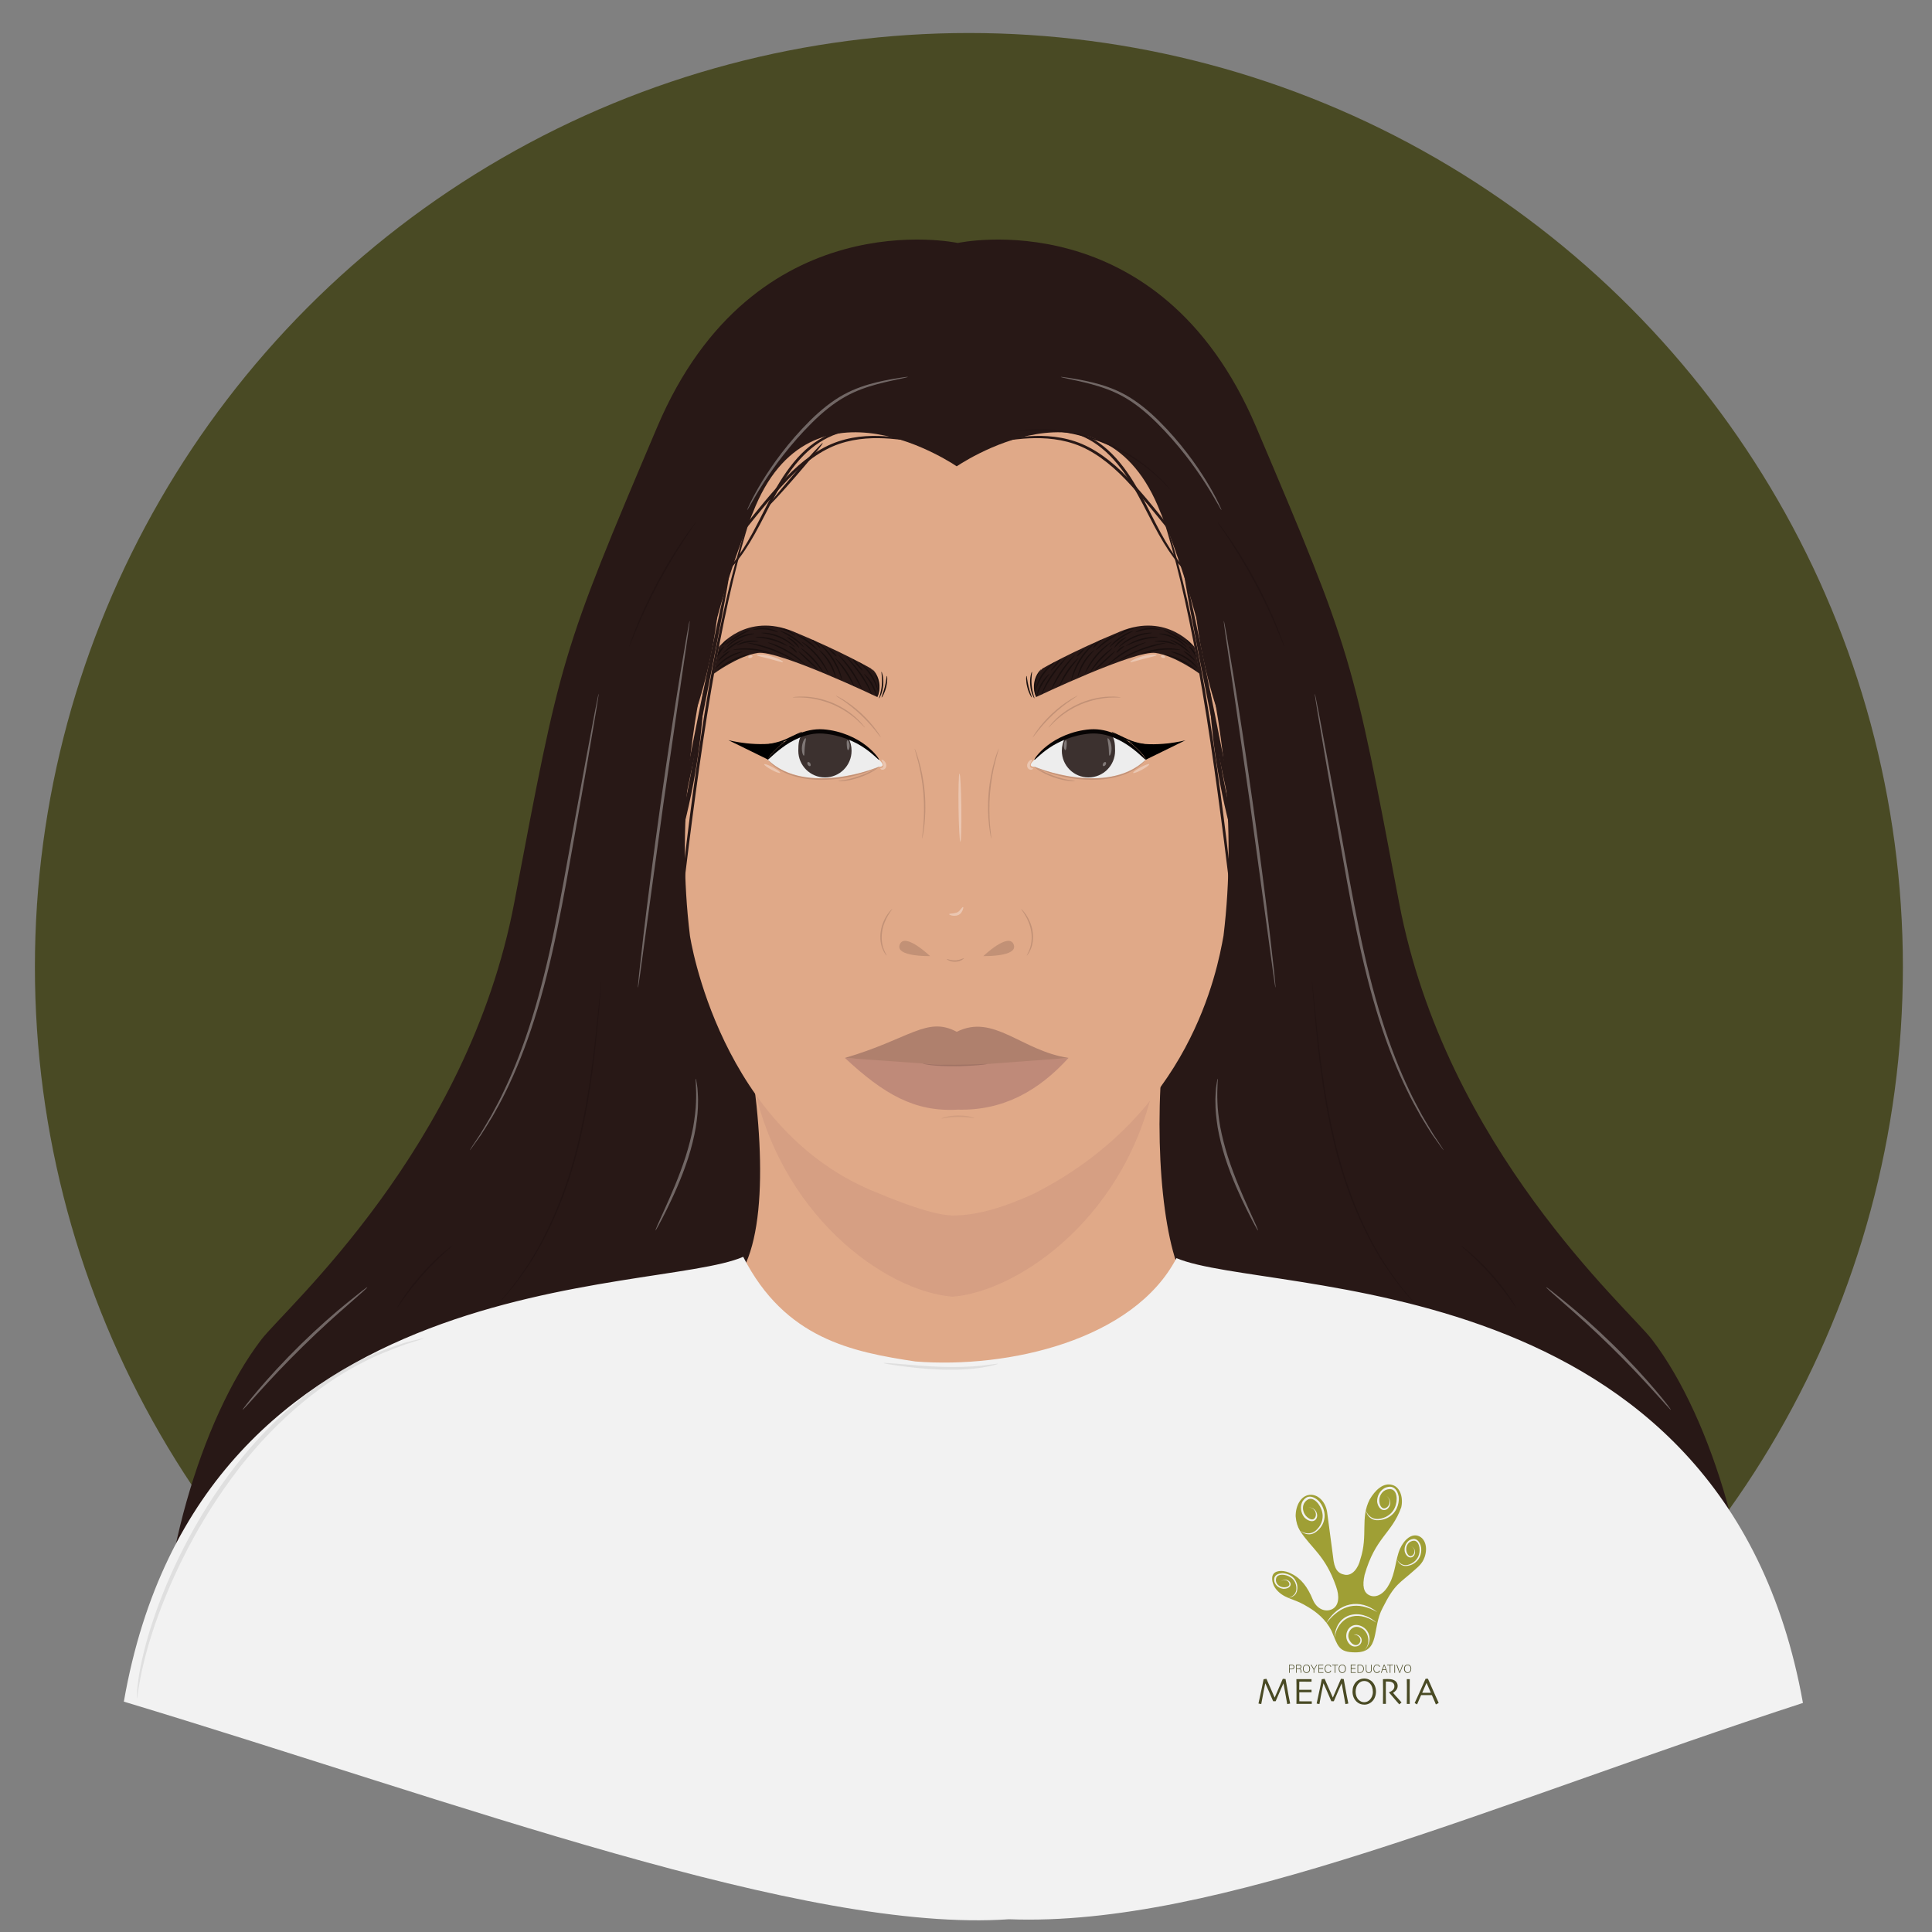 <?xml version="1.0" encoding="utf-8"?>
<!-- Generator: Adobe Illustrator 26.0.0, SVG Export Plug-In . SVG Version: 6.00 Build 0)  -->
<svg version="1.1" id="Capa_1" xmlns="http://www.w3.org/2000/svg" xmlns:xlink="http://www.w3.org/1999/xlink" x="0px" y="0px"
	 viewBox="0 0 396.85 396.85" style="enable-background:new 0 0 396.85 396.85;" xml:space="preserve">
<rect x="0" y="0" width="396.85" height="396.85" fill="#808080" stroke="none"/>
<style type="text/css">
	.st0{fill:#494A24;}
	.st1{fill:#281816;}
	.st2{fill:#E0A988;}
	.st3{fill:#D69F83;}
	.st4{fill:#190F0E;}
	.st5{fill:#EDEDED;}
	.st6{fill:#3C312F;}
	.st7{fill:#070404;}
	.st8{opacity:0.42;}
	.st9{fill:#99715E;}
	.st10{opacity:0.34;}
	.st11{fill:#FFFFFF;}
	.st12{opacity:0.42;fill:#99715E;}
	.st13{fill:none;stroke:#FFFFFF;stroke-width:2;stroke-miterlimit:10;}
	.st14{fill:#231413;}
	.st15{opacity:0.21;}
	.st16{fill:#BF8A79;}
	.st17{fill:#AF806D;}
	.st18{fill:#A07365;}
	.st19{fill:#F2F2F2;}
	.st20{opacity:0.43;}
	.st21{fill:#C6C6C6;}
	.st22{fill:#9F9F35;}
	.st23{fill:none;}
</style>
<circle class="st0" cx="199.02" cy="198.63" r="191.85"/>
<g>
	<path class="st1" d="M196.75,95.93c0,0-57.09,86.8-42.31,123.55s-5.91,45.01-5.91,45.01S34.26,372.94,33.16,348.06
		c-1.09-24.88,8.01-56.54,20.5-72.87c4.97-6.5,42.4-39.29,51.98-89.81s9.49-50.89,29.37-97.7s61.73-37.77,61.73-37.77
		s41.39-9.04,61.27,37.77s19.79,47.18,29.37,97.7s47.01,83.31,51.98,89.81c12.49,16.33,21.59,47.99,20.5,72.87
		s-115.36-83.58-115.36-83.58s-13.89-8.59-5.91-45.01c8.47-38.69-42.31-123.55-42.31-123.55"/>
	<path class="st2" d="M192.35,287.63c-33.98,1.16-44.44-22.17-44.44-22.17c9.19-4.05,9.55-25.56,6.53-45.99l42.5,28.9h-0.84
		l42.5-28.9c-1.53,20.41,1.15,41.56,6.53,45.99c0,0-11.49,22.17-48.38,22.17H192.35z"/>
	<path class="st3" d="M195.87,249.66l41.55-28.9c-5.3,28.94-28.18,44.54-41.77,45.59c-13.59-1.05-35.99-16.65-41.29-45.59
		l41.08,28.9H195.87z"/>
	<path class="st2" d="M195.65,249.66c-4.69,0-14.94-4.45-14.94-4.45c-32.97-12.65-38.99-53-38.99-53
		c-5.57-45.69,12.93-86.91,12.93-86.91c11.81-30.53,42.1-9.36,42.1-9.36h-0.46c0,0,30.29-21.17,42.1,9.36
		c0,0,18.5,41.23,12.93,86.91c-1.29,7.19-6.82,36.72-38.99,53C206.54,247.85,200.78,249.72,195.65,249.66z"/>
	<g>
		<g>
			<g>
				<path class="st1" d="M251.71,124.69c-0.02,0.01-0.16-0.17-0.42-0.53c-0.26-0.36-0.63-0.9-1.12-1.59
					c-0.97-1.39-2.37-3.39-4.15-5.83c-1.78-2.44-3.95-5.31-6.44-8.43c-2.51-3.1-5.27-6.54-8.43-9.86c-3.17-3.3-6.73-6-10.48-7.27
					c-3.75-1.28-7.41-1.29-10.39-1.08c-3,0.23-5.41,0.68-7.08,0.96c-0.83,0.14-1.48,0.26-1.92,0.33c-0.44,0.07-0.67,0.1-0.68,0.08
					s0.22-0.09,0.65-0.19c0.43-0.11,1.07-0.26,1.9-0.44c1.66-0.35,4.06-0.86,7.09-1.15c3.01-0.27,6.73-0.31,10.6,0.98
					c3.87,1.28,7.53,4.03,10.73,7.37c3.2,3.36,5.94,6.8,8.44,9.93c2.48,3.15,4.61,6.05,6.35,8.53c1.74,2.47,3.1,4.52,4.01,5.94
					c0.46,0.71,0.8,1.27,1.03,1.65C251.61,124.47,251.72,124.68,251.71,124.69z"/>
			</g>
		</g>
	</g>
	<g>
		<g>
			<g>
				<path class="st1" d="M255.45,205.04c-0.01,0-0.03-0.09-0.06-0.27c-0.03-0.18-0.07-0.45-0.12-0.8c-0.09-0.7-0.23-1.73-0.4-3.06
					c-0.32-2.66-0.79-6.52-1.38-11.28c-1.16-9.52-2.69-22.69-4.85-37.17c-2.15-14.48-4.65-27.5-7.08-36.78
					c-1.2-4.64-2.34-8.35-3.18-10.89c-0.44-1.27-0.77-2.25-1-2.92c-0.11-0.34-0.19-0.59-0.25-0.77c-0.05-0.17-0.08-0.26-0.07-0.27
					s0.05,0.08,0.12,0.25c0.07,0.17,0.17,0.42,0.3,0.75c0.25,0.66,0.63,1.63,1.11,2.89c0.91,2.53,2.12,6.23,3.37,10.86
					c2.54,9.27,5.1,22.31,7.25,36.8c2.17,14.49,3.63,27.67,4.69,37.21c0.5,4.77,0.91,8.63,1.19,11.3c0.13,1.34,0.23,2.37,0.29,3.08
					c0.03,0.35,0.05,0.62,0.06,0.8C255.46,204.94,255.46,205.03,255.45,205.04z"/>
			</g>
		</g>
	</g>
	<g>
		<g>
			<g>
				<path class="st1" d="M246.21,119.55c-0.01,0.02-0.16-0.07-0.43-0.26c-0.27-0.19-0.67-0.47-1.14-0.88
					c-0.95-0.81-2.25-2.1-3.59-3.9c-1.34-1.8-2.72-4.09-4.09-6.7c-1.39-2.61-2.78-5.53-4.55-8.41c-1.76-2.88-3.77-5.44-6.03-7.27
					c-2.24-1.85-4.69-2.95-6.84-3.42c-2.15-0.5-3.96-0.46-5.19-0.37c-1.23,0.11-1.91,0.26-1.92,0.21c0-0.02,0.16-0.07,0.48-0.16
					c0.32-0.09,0.79-0.19,1.42-0.28c1.24-0.17,3.09-0.27,5.3,0.19c2.21,0.42,4.76,1.52,7.09,3.41c2.34,1.87,4.4,4.47,6.18,7.39
					c1.79,2.92,3.17,5.86,4.53,8.47c1.34,2.62,2.67,4.9,3.95,6.71c1.28,1.81,2.51,3.12,3.41,3.98
					C245.69,119.09,246.25,119.5,246.21,119.55z"/>
			</g>
		</g>
	</g>
	<g>
		<path class="st1" d="M212.85,143.17c0,0,20.28-9.67,24.52-9.05c4.09,0.59,9.13,4.33,9.13,4.33l-1.15-5.57
			c0,0-5.58-7.18-15.28-3.15c-10.18,4.23-15.92,7.58-15.92,7.58S211.48,139.72,212.85,143.17z"/>
		<g>
			<g>
				<g>
					<path class="st4" d="M210.85,138.84c0.09,0,0.14,1.02,0.44,2.24c0.3,1.22,0.73,2.15,0.65,2.18c-0.06,0.04-0.63-0.86-0.93-2.11
						C210.69,139.89,210.77,138.84,210.85,138.84z"/>
				</g>
			</g>
		</g>
		<g>
			<g>
				<g>
					<path class="st4" d="M211.97,137.99c0.09,0.02-0.21,1.24-0.06,2.75c0.13,1.51,0.64,2.66,0.56,2.7
						c-0.06,0.04-0.71-1.09-0.85-2.67C211.46,139.19,211.9,137.96,211.97,137.99z"/>
				</g>
			</g>
		</g>
		<g>
			<g>
				<g>
					<path class="st4" d="M213.89,137.48c0.08,0.05-0.88,1.09-1.15,2.72c-0.28,1.63,0.21,2.95,0.11,2.97
						c-0.05,0.04-0.69-1.29-0.4-3.02C212.74,138.41,213.86,137.41,213.89,137.48z"/>
				</g>
			</g>
		</g>
		<g>
			<g>
				<g>
					<path class="st4" d="M215.56,138.43c0.06,0.06-0.77,0.92-1.49,2.19c-0.73,1.26-1.04,2.42-1.13,2.39
						c-0.07-0.01,0.12-1.23,0.87-2.54C214.56,139.16,215.52,138.37,215.56,138.43z"/>
				</g>
			</g>
		</g>
		<g>
			<g>
				<g>
					<path class="st4" d="M216.6,136.04c0.07,0.08-1.22,1.02-2.31,2.6c-1.08,1.59-1.49,3.13-1.58,3.09
						c-0.03-0.01,0.03-0.4,0.23-1.01c0.2-0.61,0.56-1.43,1.11-2.25c0.56-0.81,1.19-1.45,1.69-1.86
						C216.24,136.21,216.58,136.01,216.6,136.04z"/>
				</g>
			</g>
		</g>
		<g>
			<g>
				<g>
					<path class="st4" d="M219.19,134.95c0.07,0.06-1.39,1.58-2.87,3.69c-0.74,1.05-1.33,2.06-1.72,2.8
						c-0.39,0.75-0.6,1.23-0.65,1.21c-0.03-0.01,0.11-0.52,0.46-1.3c0.35-0.78,0.92-1.82,1.67-2.88c0.75-1.06,1.52-1.96,2.1-2.58
						C218.77,135.27,219.17,134.92,219.19,134.95z"/>
				</g>
			</g>
		</g>
		<g>
			<g>
				<g>
					<path class="st4" d="M217.87,135.41c0.06,0.05-0.34,0.61-0.88,1.25c-0.55,0.64-1.04,1.11-1.1,1.05
						c-0.06-0.05,0.34-0.61,0.88-1.25C217.32,135.83,217.81,135.36,217.87,135.41z"/>
				</g>
			</g>
		</g>
		<g>
			<g>
				<g>
					<path class="st4" d="M220.82,134.5c0.06,0.06-1.26,1.46-2.59,3.41c-1.34,1.95-2.16,3.69-2.24,3.65
						c-0.03-0.02,0.13-0.47,0.47-1.18c0.34-0.71,0.86-1.65,1.54-2.64c0.68-0.99,1.37-1.82,1.91-2.39
						C220.43,134.79,220.8,134.48,220.82,134.5z"/>
				</g>
			</g>
		</g>
		<g>
			<g>
				<g>
					<path class="st4" d="M221.52,135.16c0.06,0.06-1.02,1.22-2.11,2.83c-1.09,1.61-1.75,3.05-1.84,3.01
						c-0.07-0.02,0.48-1.54,1.59-3.18C220.27,136.18,221.47,135.1,221.52,135.16z"/>
				</g>
			</g>
		</g>
		<g>
			<g>
				<g>
					<path class="st4" d="M224.88,132.08c0.07,0.07-1.56,1.38-2.89,3.53c-1.36,2.14-1.83,4.17-1.93,4.14
						c-0.03-0.01,0.04-0.52,0.29-1.32c0.25-0.8,0.7-1.88,1.39-2.97c0.68-1.09,1.46-1.96,2.07-2.54
						C224.43,132.34,224.86,132.05,224.88,132.08z"/>
				</g>
			</g>
		</g>
		<g>
			<g>
				<g>
					<path class="st4" d="M222.67,133.33c0.06,0.06-0.23,0.44-0.64,0.85c-0.41,0.41-0.79,0.7-0.85,0.64s0.23-0.44,0.64-0.85
						C222.23,133.56,222.61,133.28,222.67,133.33z"/>
				</g>
			</g>
		</g>
		<g>
			<g>
				<g>
					<path class="st4" d="M224.77,133.54c0.06,0.07-1.07,1.06-2.02,2.63c-0.96,1.56-1.31,3.03-1.4,3.01c-0.07,0,0.16-1.54,1.15-3.16
						C223.48,134.41,224.74,133.48,224.77,133.54z"/>
				</g>
			</g>
		</g>
		<g>
			<g>
				<g>
					<path class="st4" d="M228.37,131.83c0.06,0.08-1.57,1.16-3.1,2.99c-1.54,1.81-2.34,3.6-2.43,3.56
						c-0.03-0.01,0.13-0.48,0.49-1.18c0.36-0.7,0.94-1.64,1.72-2.56c0.78-0.92,1.6-1.65,2.24-2.13
						C227.92,132.04,228.35,131.8,228.37,131.83z"/>
				</g>
			</g>
		</g>
		<g>
			<g>
				<g>
					<path class="st4" d="M229.42,130.37c0.04,0.08-1.03,0.63-2.22,1.51c-1.19,0.87-2.04,1.73-2.1,1.67
						c-0.06-0.05,0.71-1.01,1.93-1.9C228.25,130.75,229.4,130.3,229.42,130.37z"/>
				</g>
			</g>
		</g>
		<g>
			<g>
				<g>
					<path class="st4" d="M226.23,131.43c0.04,0.07-0.36,0.4-0.81,0.86c-0.45,0.45-0.78,0.87-0.85,0.82
						c-0.07-0.04,0.16-0.55,0.64-1.03C225.68,131.61,226.19,131.37,226.23,131.43z"/>
				</g>
			</g>
		</g>
		<g>
			<g>
				<g>
					<path class="st4" d="M228.5,133.16c0.05,0.07-1.15,1-2.41,2.37c-1.27,1.36-2.1,2.63-2.18,2.58c-0.06-0.03,0.67-1.39,1.96-2.78
						C227.16,133.94,228.46,133.1,228.5,133.16z"/>
				</g>
			</g>
		</g>
		<g>
			<g>
				<g>
					<path class="st4" d="M232.74,129.62c0.03,0.08-1.19,0.58-2.52,1.5c-1.34,0.91-2.25,1.87-2.31,1.81
						c-0.06-0.04,0.77-1.12,2.15-2.05C231.42,129.94,232.72,129.55,232.74,129.62z"/>
				</g>
			</g>
		</g>
		<g>
			<g>
				<g>
					<path class="st4" d="M233.1,129.01c0.01,0.08-0.81,0.26-1.74,0.69c-0.94,0.42-1.6,0.94-1.66,0.88
						c-0.05-0.05,0.56-0.69,1.54-1.14C232.21,128.99,233.09,128.94,233.1,129.01z"/>
				</g>
			</g>
		</g>
		<g>
			<g>
				<g>
					<path class="st4" d="M229.05,133.75c0.05,0.06-0.83,0.97-1.99,2.04c-1.15,1.07-2.13,1.89-2.18,1.83
						c-0.05-0.06,0.83-0.97,1.99-2.04C228.02,134.51,229,133.69,229.05,133.75z"/>
				</g>
			</g>
		</g>
		<g>
			<g>
				<g>
					<path class="st4" d="M236.67,130c0.01,0.09-1.74,0.13-3.67,0.97c-1.94,0.82-3.17,2.07-3.23,2c-0.02-0.02,0.25-0.37,0.78-0.82
						c0.53-0.46,1.35-1.01,2.34-1.44c0.99-0.42,1.95-0.63,2.65-0.7C236.23,129.93,236.67,129.97,236.67,130z"/>
				</g>
			</g>
		</g>
		<g>
			<g>
				<g>
					<path class="st4" d="M238.37,129.36c-0.02,0.09-1.17-0.21-2.6-0.06c-1.43,0.13-2.5,0.66-2.54,0.57
						c-0.04-0.06,1.01-0.72,2.51-0.86C237.23,128.86,238.4,129.3,238.37,129.36z"/>
				</g>
			</g>
		</g>
		<g>
			<g>
				<g>
					<path class="st4" d="M235.36,131.95c0.03,0.09-1.93,0.72-4.09,2.02c-2.17,1.28-3.66,2.71-3.72,2.64
						c-0.03-0.03,0.32-0.42,0.94-0.97c0.62-0.56,1.54-1.26,2.64-1.92c1.1-0.65,2.16-1.12,2.94-1.4
						C234.84,132.03,235.35,131.91,235.36,131.95z"/>
				</g>
			</g>
		</g>
		<g>
			<g>
				<g>
					<path class="st4" d="M237.87,130.87c0,0.09-1.55,0.1-3.37,0.61c-1.83,0.49-3.17,1.27-3.21,1.2c-0.04-0.05,1.26-0.97,3.13-1.48
						C236.29,130.68,237.88,130.8,237.87,130.87z"/>
				</g>
			</g>
		</g>
		<g>
			<g>
				<g>
					<path class="st4" d="M239.54,132.05c0.01,0.04-0.58,0.17-1.52,0.4c-0.94,0.24-2.23,0.6-3.61,1.13
						c-1.38,0.53-2.59,1.1-3.45,1.55c-0.86,0.45-1.38,0.75-1.4,0.71c-0.02-0.03,0.46-0.39,1.31-0.89c0.84-0.5,2.05-1.11,3.44-1.65
						c1.4-0.53,2.71-0.87,3.67-1.06C238.93,132.06,239.53,132.01,239.54,132.05z"/>
				</g>
			</g>
		</g>
		<g>
			<g>
				<g>
					<path class="st4" d="M242.45,133.47c-0.01,0.09-1.87-0.19-4.15,0.07c-2.28,0.24-4.04,0.92-4.07,0.83
						c-0.01-0.03,0.41-0.25,1.13-0.49c0.72-0.24,1.75-0.5,2.91-0.63c1.16-0.13,2.22-0.1,2.98-0.01
						C242,133.32,242.45,133.43,242.45,133.47z"/>
				</g>
			</g>
		</g>
		<g>
			<g>
				<g>
					<path class="st4" d="M244.22,132.51c-0.05,0.07-1.16-0.74-2.6-1.6c-1.44-0.87-2.67-1.46-2.64-1.54
						c0.03-0.07,1.33,0.41,2.79,1.29C243.23,131.54,244.26,132.45,244.22,132.51z"/>
				</g>
			</g>
		</g>
		<g>
			<g>
				<g>
					<path class="st4" d="M243.74,132.95c-0.06,0.07-1.04-1.03-2.63-1.8c-1.58-0.79-3.04-0.89-3.03-0.98
						c-0.01-0.07,1.51-0.1,3.16,0.72C242.9,131.69,243.81,132.92,243.74,132.95z"/>
				</g>
			</g>
		</g>
		<g>
			<g>
				<g>
					<path class="st4" d="M241.68,132.53c-0.04,0.08-0.97-0.38-2.2-0.58c-1.23-0.22-2.26-0.09-2.27-0.18
						c-0.02-0.07,1.03-0.33,2.32-0.11C240.82,131.88,241.73,132.48,241.68,132.53z"/>
				</g>
			</g>
		</g>
		<g>
			<g>
				<g>
					<path class="st4" d="M244.47,134.18c-0.06,0.06-0.87-0.72-2.01-1.48c-1.13-0.77-2.16-1.23-2.12-1.31
						c0.02-0.07,1.12,0.28,2.29,1.07C243.8,133.24,244.53,134.13,244.47,134.18z"/>
				</g>
			</g>
		</g>
		<g>
			<g>
				<g>
					<path class="st4" d="M245.68,137.63c-0.06,0.07-1.29-0.95-3.04-1.82c-1.74-0.89-3.3-1.28-3.27-1.36
						c0.01-0.04,0.41,0.02,1.04,0.19c0.63,0.17,1.48,0.47,2.37,0.92c0.89,0.45,1.64,0.95,2.15,1.36
						C245.42,137.31,245.7,137.6,245.68,137.63z"/>
				</g>
			</g>
		</g>
		<g>
			<g>
				<g>
					<path class="st4" d="M245.9,137.15c-0.07,0.06-0.98-1.06-2.49-1.97c-1.49-0.92-2.91-1.22-2.89-1.31c0-0.07,1.49,0.11,3.04,1.06
						C245.12,135.87,245.97,137.11,245.9,137.15z"/>
				</g>
			</g>
		</g>
		<g>
			<g>
				<g>
					<path class="st4" d="M245.43,135.69c-0.06,0.05-0.54-0.41-1.17-0.93c-0.62-0.53-1.16-0.92-1.12-0.99
						c0.04-0.07,0.66,0.22,1.31,0.77C245.1,135.08,245.49,135.64,245.43,135.69z"/>
				</g>
			</g>
		</g>
		<g>
			<g>
				<g>
					<path class="st4" d="M245.65,134.82c-0.08,0.03-0.32-0.47-0.7-1.01c-0.38-0.55-0.75-0.95-0.7-1.01
						c0.05-0.06,0.53,0.26,0.94,0.85C245.6,134.23,245.73,134.8,245.65,134.82z"/>
				</g>
			</g>
		</g>
		<g>
			<g>
				<g>
					<path class="st4" d="M244.78,132.63c-0.06,0.05-0.35-0.17-0.64-0.5c-0.29-0.33-0.48-0.64-0.42-0.7
						c0.06-0.05,0.35,0.17,0.64,0.5C244.66,132.27,244.84,132.58,244.78,132.63z"/>
				</g>
			</g>
		</g>
		<g>
			<g>
				<g>
					<path class="st4" d="M230.93,132.72c0.04,0.07-0.34,0.35-0.76,0.71c-0.43,0.37-0.76,0.69-0.82,0.64
						c-0.06-0.05,0.18-0.48,0.63-0.86C230.43,132.83,230.89,132.65,230.93,132.72z"/>
				</g>
			</g>
		</g>
		<g>
			<g>
				<g>
					<path class="st4" d="M231.4,130.86c0.04,0.08-0.61,0.46-1.3,1.06c-0.69,0.6-1.15,1.19-1.22,1.15
						c-0.07-0.04,0.31-0.73,1.03-1.37C230.63,131.07,231.37,130.79,231.4,130.86z"/>
				</g>
			</g>
		</g>
	</g>
	<path class="st5" d="M212.46,156.08c0,0-1.64,1.41,0,1.41c0,0,14.8,6.2,22.9-1.44C235.36,156.05,226.05,142.99,212.46,156.08z"/>
	<path class="st6" d="M229.05,154.22c0,3.02-2.45,5.47-5.47,5.47c-3.02,0-5.47-2.45-5.47-5.47c0-0.96,0.23-1.88,0.68-2.65
		c0,0,2.03-1.23,5.12-1.31c2.68-0.07,3.89,0.49,3.89,0.49C228.98,151.07,229.05,152.89,229.05,154.22z"/>
	<g>
		<g>
			<g>
				<path class="st7" d="M235.36,156.05c-0.11,0.1-1.08-1.05-2.97-2.46c-0.94-0.7-2.13-1.46-3.56-2.05
					c-1.41-0.59-3.09-0.97-4.83-0.86c-3.57,0.27-6.62,1.67-8.54,2.99c-1.95,1.33-2.89,2.5-3,2.4c-0.07-0.05,0.7-1.38,2.64-2.9
					c1.9-1.51,5.07-3.08,8.84-3.36c1.92-0.13,3.73,0.32,5.21,0.99c1.5,0.66,2.7,1.51,3.63,2.3
					C234.63,154.7,235.43,155.99,235.36,156.05z"/>
			</g>
		</g>
	</g>
	<g class="st8">
		<g>
			<g>
				<path class="st9" d="M221.33,142.9c0.02,0.04-0.58,0.41-1.52,1.06c-0.94,0.65-2.2,1.6-3.47,2.79c-1.27,1.19-2.32,2.37-3.03,3.26
					c-0.72,0.89-1.13,1.47-1.17,1.44c-0.02-0.01,0.07-0.17,0.24-0.44c0.17-0.28,0.43-0.66,0.77-1.12c0.68-0.93,1.71-2.15,3-3.35
					c1.29-1.2,2.58-2.13,3.56-2.74c0.49-0.31,0.89-0.54,1.18-0.68C221.16,142.95,221.32,142.88,221.33,142.9z"/>
			</g>
		</g>
	</g>
	<g class="st8">
		<g>
			<g>
				<path class="st9" d="M215.37,149.46c-0.02-0.01,0.12-0.2,0.39-0.53c0.26-0.34,0.68-0.79,1.23-1.32c1.1-1.05,2.84-2.32,4.99-3.22
					c2.16-0.9,4.28-1.25,5.8-1.29c0.76-0.03,1.38-0.01,1.8,0.05c0.42,0.04,0.66,0.08,0.65,0.1c0,0.06-0.94-0.04-2.45,0.06
					c-1.5,0.1-3.57,0.47-5.7,1.35c-2.12,0.89-3.84,2.11-4.97,3.11C216.01,148.76,215.42,149.49,215.37,149.46z"/>
			</g>
		</g>
	</g>
	<g class="st8">
		<g>
			<g>
				<path class="st9" d="M220.82,160.4c0,0.03-0.51,0.09-1.32,0c-0.81-0.09-1.93-0.32-3.11-0.75c-2.38-0.81-4.02-2.08-3.93-2.17
					c0.03-0.03,0.43,0.27,1.14,0.64c0.71,0.38,1.73,0.85,2.89,1.26c1.16,0.42,2.24,0.68,3.04,0.82
					C220.32,160.34,220.82,160.35,220.82,160.4z"/>
			</g>
		</g>
	</g>
	<g>
		<g>
			<g>
				<path class="st1" d="M255.58,164.37c-0.08,0.02-2.52-10.38-5.46-23.23c-2.94-12.85-5.26-23.28-5.18-23.29
					c0.08-0.02,2.52,10.38,5.46,23.23S255.66,164.35,255.58,164.37z"/>
			</g>
		</g>
	</g>
	<g>
		<g>
			<g>
				<path class="st1" d="M254.97,175.91c-0.06,0.01-0.28-0.8-0.63-2.27c-0.35-1.47-0.83-3.6-1.4-6.25
					c-1.14-5.28-2.66-12.59-4.29-20.67c-1.62-8.08-3.05-15.41-4.03-20.72c-0.49-2.66-0.88-4.81-1.13-6.3s-0.36-2.32-0.3-2.33
					c0.06-0.01,0.28,0.79,0.63,2.26c0.35,1.47,0.83,3.6,1.4,6.24c1.14,5.28,2.66,12.59,4.29,20.67c1.63,8.08,3.05,15.41,4.04,20.72
					c0.49,2.66,0.88,4.81,1.12,6.3C254.92,175.07,255.03,175.9,254.97,175.91z"/>
			</g>
		</g>
	</g>
	<g>
		<g>
			<g>
				<path class="st1" d="M254.12,156.05c-0.1,0.04-0.91-1.58-2-4.3c-1.09-2.72-2.43-6.55-3.6-10.87c-1.17-4.32-1.96-8.3-2.39-11.19
					c-0.44-2.9-0.57-4.71-0.46-4.72c0.13-0.02,0.47,1.76,1.06,4.61c0.59,2.86,1.47,6.79,2.63,11.08c1.17,4.29,2.41,8.12,3.34,10.88
					C253.63,154.29,254.24,156,254.12,156.05z"/>
			</g>
		</g>
	</g>
	<g>
		<g>
			<g>
				<path class="st1" d="M257.06,183.48c-0.06,0.02-0.3-0.52-0.69-1.52c-0.39-1-0.91-2.46-1.5-4.28c-1.19-3.64-2.62-8.75-3.81-14.48
					c-1.18-5.73-1.87-10.99-2.22-14.8c-0.17-1.91-0.28-3.45-0.31-4.53c-0.04-1.07-0.03-1.66,0.03-1.67
					c0.13-0.01,0.39,2.34,0.89,6.13c0.5,3.78,1.29,9,2.46,14.7c1.18,5.7,2.51,10.8,3.54,14.47
					C256.49,181.18,257.18,183.44,257.06,183.48z"/>
			</g>
		</g>
	</g>
	<g class="st10">
		<g>
			<g>
				<path class="st11" d="M227.9,155.22c-0.16-0.04-0.08-0.84-0.18-1.79c-0.09-0.96-0.33-1.72-0.18-1.79
					c0.13-0.08,0.66,0.66,0.76,1.73C228.41,154.44,228.05,155.26,227.9,155.22z"/>
			</g>
		</g>
	</g>
	<g class="st10">
		<g>
			<g>
				<path class="st11" d="M226.6,157.35c-0.13-0.09-0.13-0.34,0.01-0.56c0.14-0.22,0.37-0.33,0.5-0.24
					c0.13,0.09,0.13,0.34-0.01,0.56C226.96,157.33,226.73,157.43,226.6,157.35z"/>
			</g>
		</g>
	</g>
	<g class="st10">
		<g>
			<g>
				<path class="st11" d="M218.85,154.08c-0.15,0.03-0.37-0.43-0.33-1.04c0.04-0.61,0.31-1.04,0.46-0.99
					c0.16,0.05,0.15,0.5,0.12,1.02C219.06,153.61,219.01,154.05,218.85,154.08z"/>
			</g>
		</g>
	</g>
	<g class="st10">
		<g>
			<g>
				<path class="st11" d="M212.19,157.81c0.07,0.04-0.04,0.3-0.4,0.31c-0.17,0.01-0.38-0.05-0.56-0.22
					c-0.18-0.18-0.26-0.43-0.25-0.68c0.02-0.51,0.33-0.84,0.54-1c0.22-0.16,0.38-0.21,0.43-0.15c0.15,0.12-0.37,0.63-0.39,1.16
					c0,0.27,0.11,0.41,0.28,0.49C212,157.79,212.13,157.75,212.19,157.81z"/>
			</g>
		</g>
	</g>
	<g class="st8">
		<g>
			<g>
				<path class="st9" d="M235.36,156.05c0.01,0.01-0.21,0.26-0.64,0.71c-0.2,0.24-0.5,0.47-0.85,0.73
					c-0.18,0.13-0.36,0.27-0.56,0.42c-0.22,0.12-0.44,0.25-0.68,0.39c-1.91,1.13-4.96,1.9-8.33,1.88c-3.37,0.01-6.38-0.67-8.47-1.33
					c-1.05-0.34-1.88-0.65-2.44-0.91c-0.56-0.25-0.87-0.4-0.86-0.42c0.01-0.02,0.33,0.09,0.9,0.31c0.57,0.23,1.41,0.51,2.46,0.82
					c2.1,0.6,5.08,1.25,8.41,1.23c3.33,0.02,6.33-0.72,8.23-1.77C234.44,157.09,235.3,155.98,235.36,156.05z"/>
			</g>
		</g>
	</g>
	<path class="st12" d="M201.99,196.39c0,0,5.2-4.97,6.23-2.39C209.24,196.57,201.99,196.39,201.99,196.39z"/>
	<g class="st8">
		<g>
			<g>
				<path class="st9" d="M210.91,196.29c-0.05-0.03,0.3-0.51,0.61-1.38c0.32-0.87,0.53-2.16,0.3-3.55c-0.2-1.4-0.77-2.58-1.24-3.37
					c-0.48-0.8-0.86-1.24-0.82-1.27c0.02-0.01,0.12,0.09,0.3,0.28c0.19,0.19,0.42,0.49,0.7,0.88c0.52,0.78,1.14,1.99,1.35,3.44
					c0.23,1.45-0.02,2.8-0.4,3.67c-0.18,0.44-0.38,0.78-0.54,0.99C211.02,196.19,210.93,196.3,210.91,196.29z"/>
			</g>
		</g>
	</g>
	<g class="st10">
		<g>
			<g>
				<path class="st11" d="M237.57,134.57c0.01,0.17-1.21,0.38-2.68,0.77c-1.47,0.38-2.64,0.8-2.71,0.65
					c-0.07-0.14,1.03-0.81,2.56-1.21C236.27,134.38,237.56,134.42,237.57,134.57z"/>
			</g>
		</g>
	</g>
	<g class="st10">
		<g>
			<g>
				<path class="st11" d="M239.28,135.09c-0.13,0.09-0.31,0.09-0.45,0.05c-0.14-0.04-0.3-0.12-0.37-0.27
					c-0.08-0.14,0.17-0.38,0.51-0.3C239.33,134.68,239.42,135.01,239.28,135.09z"/>
			</g>
		</g>
	</g>
	<g class="st10">
		<g>
			<g>
				<path class="st11" d="M236.05,156.99c0.08,0.14-0.6,0.65-1.51,1.14c-0.91,0.49-1.71,0.77-1.78,0.63
					c-0.08-0.14,0.6-0.65,1.51-1.14C235.18,157.13,235.98,156.84,236.05,156.99z"/>
			</g>
		</g>
	</g>
	<g class="st10">
		<g>
			<g>
				<path class="st11" d="M197.84,186.33c0.07,0.04,0.04,0.25-0.08,0.56c-0.11,0.29-0.35,0.81-0.91,1.06
					c-0.55,0.24-1.05,0.16-1.37,0.1c-0.33-0.08-0.52-0.18-0.51-0.26c0-0.19,0.88-0.08,1.64-0.37c0.36-0.15,0.59-0.48,0.79-0.74
					C197.61,186.43,197.77,186.28,197.84,186.33z"/>
			</g>
		</g>
	</g>
	<g class="st10">
		<g>
			<g>
				<path class="st11" d="M197.27,172.9c-0.16,0-0.33-3.13-0.38-6.99s0.04-7,0.2-7c0.16,0,0.33,3.13,0.38,6.99
					S197.43,172.9,197.27,172.9z"/>
			</g>
		</g>
	</g>
	<g class="st8">
		<g>
			<g>
				<path class="st9" d="M203.62,172.26c-0.02,0-0.08-0.25-0.17-0.72c-0.09-0.47-0.2-1.15-0.29-1.99c-0.2-1.69-0.3-4.05-0.09-6.65
					c0.22-2.59,0.71-4.91,1.18-6.54c0.23-0.82,0.45-1.47,0.62-1.92c0.17-0.45,0.27-0.69,0.29-0.68s-0.05,0.26-0.18,0.72
					c-0.14,0.45-0.32,1.12-0.53,1.94c-0.42,1.64-0.87,3.94-1.09,6.51c-0.21,2.57-0.14,4.92,0,6.6c0.07,0.84,0.14,1.53,0.2,2
					C203.62,171.99,203.64,172.26,203.62,172.26z"/>
			</g>
		</g>
	</g>
	<g class="st10">
		<g>
			<g>
				<path class="st11" d="M296.54,236.28c-0.02,0.01-0.23-0.26-0.61-0.79c-0.38-0.53-0.95-1.32-1.67-2.33
					c-0.67-1.05-1.5-2.33-2.4-3.85c-0.86-1.54-1.87-3.29-2.82-5.31c-1.96-4-3.97-8.93-5.74-14.55c-1.78-5.62-3.36-11.9-4.72-18.56
					c-1.37-6.65-2.46-13.03-3.49-18.81c-1.01-5.79-1.92-11.01-2.69-15.39c-0.74-4.38-1.35-7.93-1.76-10.38
					c-0.2-1.23-0.35-2.18-0.45-2.83c-0.1-0.65-0.14-0.99-0.12-0.99c0.02,0,0.1,0.33,0.23,0.97c0.13,0.64,0.32,1.59,0.56,2.81
					c0.46,2.44,1.12,5.98,1.94,10.35c0.8,4.37,1.75,9.58,2.81,15.37c1.05,5.78,2.17,12.15,3.53,18.79
					c1.35,6.64,2.91,12.91,4.66,18.51c1.74,5.6,3.7,10.52,5.6,14.53c0.93,2.02,1.9,3.77,2.73,5.33c0.87,1.53,1.67,2.82,2.31,3.89
					c0.69,1.04,1.22,1.84,1.58,2.39C296.37,235.97,296.55,236.27,296.54,236.28z"/>
			</g>
		</g>
	</g>
	<g class="st10">
		<g>
			<g>
				<path class="st11" d="M343.2,289.59c-0.03,0.03-0.38-0.34-0.99-1.01c-0.61-0.68-1.49-1.65-2.58-2.86
					c-2.18-2.41-5.25-5.69-8.8-9.16c-3.54-3.47-6.88-6.48-9.34-8.61c-1.22-1.08-2.21-1.95-2.89-2.55c-0.67-0.61-1.04-0.97-1.01-1
					c0.03-0.03,0.44,0.26,1.16,0.82c0.71,0.57,1.74,1.39,3.01,2.41c2.53,2.05,5.93,5.02,9.49,8.5c3.56,3.48,6.59,6.82,8.7,9.31
					c1.06,1.24,1.89,2.27,2.45,2.99C342.94,289.15,343.24,289.56,343.2,289.59z"/>
			</g>
		</g>
	</g>
	<g class="st10">
		<g>
			<g>
				<path class="st11" d="M258.4,252.75c-0.04,0.02-0.27-0.38-0.67-1.11c-0.4-0.73-0.95-1.79-1.61-3.12
					c-1.31-2.66-3.06-6.39-4.46-10.71c-0.69-2.17-1.2-4.28-1.54-6.22c-0.3-1.95-0.48-3.72-0.46-5.22c-0.03-0.75,0.03-1.42,0.06-2.01
					c0.02-0.59,0.08-1.1,0.15-1.51c0.12-0.82,0.2-1.28,0.24-1.27c0.12,0.01-0.16,1.84-0.04,4.78c0.04,1.47,0.25,3.22,0.58,5.13
					c0.37,1.91,0.89,3.99,1.57,6.13c1.39,4.28,3.07,8.02,4.28,10.72c0.61,1.35,1.1,2.44,1.44,3.2
					C258.27,252.3,258.44,252.73,258.4,252.75z"/>
			</g>
		</g>
	</g>
	<g class="st10">
		<g>
			<g>
				<path class="st11" d="M250.9,104.77c-0.04,0.02-0.35-0.53-0.91-1.51c-0.56-0.99-1.38-2.4-2.48-4.11
					c-2.18-3.4-5.51-7.94-9.89-12.29c-2.18-2.17-4.47-4.03-6.79-5.33c-2.31-1.31-4.61-2.05-6.56-2.59
					c-1.95-0.53-3.56-0.85-4.67-1.09c-1.11-0.24-1.72-0.38-1.71-0.42c0.01-0.04,0.63,0.03,1.76,0.2c1.12,0.17,2.75,0.44,4.73,0.92
					c1.98,0.49,4.33,1.2,6.72,2.52c2.39,1.31,4.73,3.19,6.94,5.38c4.42,4.39,7.72,9.01,9.83,12.49c1.06,1.74,1.83,3.2,2.33,4.22
					C250.69,104.17,250.94,104.76,250.9,104.77z"/>
			</g>
		</g>
	</g>
	<g class="st10">
		<g>
			<g>
				<path class="st11" d="M262,202.88c-0.02,0-0.07-0.26-0.15-0.76c-0.07-0.5-0.18-1.24-0.32-2.19c-0.26-1.91-0.63-4.67-1.1-8.08
					c-0.93-6.82-2.22-16.25-3.65-26.66c-1.51-10.4-2.87-19.81-3.86-26.63c-0.5-3.41-0.9-6.16-1.18-8.07c-0.13-0.95-0.23-1.7-0.3-2.2
					c-0.06-0.5-0.08-0.77-0.06-0.77s0.08,0.26,0.18,0.75c0.09,0.5,0.23,1.23,0.4,2.18c0.32,1.9,0.79,4.65,1.36,8.04
					c1.11,6.8,2.56,16.2,4.03,26.61c1.47,10.41,2.67,19.85,3.48,26.69c0.39,3.42,0.7,6.19,0.92,8.11c0.09,0.96,0.17,1.7,0.21,2.21
					C262,202.61,262.02,202.88,262,202.88z"/>
			</g>
		</g>
	</g>
	<g>
		<g>
			<g>
				<path class="st14" d="M291.64,268.77c0,0-0.19-0.17-0.53-0.52c-0.33-0.35-0.85-0.84-1.45-1.54c-1.24-1.35-2.92-3.41-4.77-6.13
					c-3.72-5.41-7.7-13.69-10.26-23.38c-2.56-9.69-3.57-18.74-4.24-25.25c-0.32-3.26-0.55-5.9-0.7-7.73
					c-0.07-0.91-0.12-1.62-0.16-2.1c-0.03-0.48-0.04-0.74-0.04-0.74s0.04,0.25,0.09,0.73c0.05,0.48,0.12,1.19,0.22,2.1
					c0.19,1.82,0.46,4.46,0.79,7.72c0.72,6.5,1.76,15.53,4.31,25.2c2.55,9.67,6.48,17.93,10.15,23.34c1.81,2.72,3.47,4.8,4.68,6.17
					c0.58,0.71,1.09,1.21,1.41,1.57C291.48,268.57,291.64,268.77,291.64,268.77z"/>
			</g>
		</g>
	</g>
	<g>
		<g>
			<g>
				<path class="st14" d="M263.84,132.91c-0.01,0-0.05-0.09-0.13-0.27c-0.07-0.18-0.18-0.44-0.33-0.79
					c-0.28-0.68-0.69-1.67-1.2-2.89c-1.03-2.43-2.55-5.75-4.45-9.3c-1.9-3.55-3.83-6.65-5.28-8.86c-0.74-1.1-1.33-1.98-1.74-2.6
					c-0.21-0.31-0.37-0.55-0.47-0.71c-0.11-0.16-0.16-0.25-0.15-0.26s0.08,0.07,0.2,0.22c0.12,0.15,0.29,0.38,0.52,0.68
					c0.45,0.59,1.07,1.46,1.82,2.55c1.5,2.18,3.45,5.28,5.36,8.84c1.91,3.56,3.4,6.91,4.39,9.36c0.49,1.23,0.87,2.23,1.11,2.93
					c0.12,0.35,0.21,0.62,0.28,0.81C263.82,132.81,263.85,132.91,263.84,132.91z"/>
			</g>
		</g>
	</g>
	<g>
		<g>
			<g>
				<path class="st14" d="M240.43,100.6c-0.01,0.01-0.1-0.08-0.27-0.25c-0.16-0.17-0.41-0.42-0.72-0.74
					c-0.3-0.33-0.68-0.73-1.16-1.15c-0.47-0.43-0.98-0.95-1.61-1.44c-0.61-0.52-1.29-1.08-2.06-1.61c-0.74-0.58-1.6-1.1-2.49-1.67
					c-1.82-1.08-3.89-2.14-6.17-3.01c-2.29-0.85-4.55-1.43-6.63-1.81c-1.05-0.16-2.04-0.33-2.98-0.39
					c-0.94-0.11-1.81-0.13-2.61-0.15c-0.8-0.05-1.52,0.01-2.16,0.02c-0.64,0.01-1.18,0.05-1.63,0.1c-0.45,0.04-0.79,0.07-1.03,0.09
					c-0.24,0.02-0.36,0.02-0.36,0.01c0,0,1.96-0.42,5.18-0.43c0.81,0,1.69,0.02,2.63,0.11c0.95,0.05,1.95,0.21,3,0.36
					c2.1,0.37,4.38,0.95,6.68,1.8c2.3,0.88,4.39,1.95,6.21,3.06c0.89,0.58,1.75,1.12,2.5,1.71c0.77,0.55,1.44,1.12,2.05,1.65
					C239.23,98.99,240.43,100.6,240.43,100.6z"/>
			</g>
		</g>
	</g>
	<g>
		<g>
			<g>
				<path class="st14" d="M311.42,268.56c-0.02,0.01-0.16-0.18-0.42-0.53c-0.25-0.35-0.62-0.86-1.07-1.49
					c-0.91-1.25-2.22-2.95-3.8-4.72c-1.58-1.76-3.11-3.26-4.25-4.31c-0.58-0.52-1.04-0.94-1.36-1.23c-0.32-0.29-0.5-0.46-0.48-0.47
					c0.01-0.02,0.21,0.12,0.56,0.39c0.35,0.26,0.84,0.66,1.43,1.17c1.18,1.01,2.75,2.49,4.33,4.27c1.58,1.78,2.88,3.5,3.75,4.79
					c0.44,0.64,0.78,1.18,1,1.55C311.33,268.34,311.44,268.55,311.42,268.56z"/>
			</g>
		</g>
	</g>
	<g>
		<g>
			<g>
				<path class="st1" d="M141.33,124.69c-0.02-0.01,0.1-0.22,0.32-0.6c0.23-0.38,0.57-0.94,1.03-1.65c0.91-1.43,2.26-3.47,4.01-5.94
					c1.74-2.47,3.88-5.38,6.35-8.53c2.5-3.13,5.23-6.57,8.44-9.93c3.2-3.34,6.85-6.09,10.73-7.37c3.87-1.29,7.59-1.25,10.6-0.98
					c3.03,0.28,5.43,0.8,7.09,1.15c0.83,0.18,1.47,0.33,1.9,0.44c0.43,0.11,0.66,0.17,0.65,0.19s-0.24-0.01-0.68-0.08
					c-0.44-0.08-1.09-0.19-1.92-0.33c-1.67-0.28-4.07-0.73-7.08-0.96c-2.98-0.21-6.64-0.2-10.39,1.08
					c-3.75,1.27-7.31,3.97-10.48,7.27c-3.17,3.32-5.92,6.76-8.43,9.86c-2.49,3.12-4.66,5.99-6.44,8.43
					c-1.78,2.44-3.18,4.44-4.15,5.83c-0.49,0.69-0.87,1.23-1.12,1.59C141.49,124.51,141.35,124.7,141.33,124.69z"/>
			</g>
		</g>
	</g>
	<g>
		<g>
			<g>
				<path class="st1" d="M137.59,205.04c-0.01,0-0.01-0.09,0-0.28c0.01-0.18,0.03-0.45,0.06-0.8c0.07-0.7,0.17-1.74,0.29-3.08
					c0.28-2.67,0.69-6.53,1.19-11.3c1.06-9.54,2.52-22.72,4.69-37.21c2.15-14.49,4.72-27.53,7.25-36.8
					c1.25-4.64,2.45-8.34,3.37-10.86c0.48-1.25,0.85-2.23,1.11-2.89c0.13-0.33,0.23-0.58,0.3-0.75c0.07-0.17,0.11-0.25,0.12-0.25
					c0.01,0-0.01,0.09-0.07,0.27c-0.06,0.17-0.14,0.43-0.25,0.77c-0.23,0.67-0.57,1.65-1,2.92c-0.85,2.54-1.99,6.25-3.18,10.89
					c-2.43,9.27-4.93,22.3-7.08,36.78c-2.16,14.48-3.69,27.65-4.85,37.17c-0.58,4.76-1.05,8.62-1.38,11.28
					c-0.17,1.33-0.31,2.36-0.4,3.06c-0.05,0.35-0.09,0.62-0.12,0.8C137.62,204.95,137.6,205.04,137.59,205.04z"/>
			</g>
		</g>
	</g>
	<g>
		<g>
			<g>
				<path class="st1" d="M146.82,119.55c-0.04-0.05,0.52-0.46,1.42-1.32c0.9-0.85,2.13-2.17,3.41-3.98
					c1.28-1.81,2.61-4.09,3.95-6.71c1.36-2.61,2.74-5.55,4.53-8.47c1.78-2.91,3.84-5.52,6.18-7.39c2.33-1.88,4.87-2.98,7.09-3.41
					c2.22-0.46,4.07-0.36,5.3-0.19c0.62,0.09,1.1,0.19,1.42,0.28c0.32,0.09,0.48,0.14,0.48,0.16c-0.01,0.05-0.69-0.11-1.92-0.21
					c-1.23-0.1-3.04-0.13-5.19,0.37c-2.15,0.47-4.59,1.57-6.84,3.42c-2.26,1.84-4.27,4.39-6.03,7.27c-1.77,2.88-3.16,5.81-4.55,8.41
					c-1.37,2.61-2.75,4.91-4.09,6.7c-1.34,1.8-2.64,3.09-3.59,3.9c-0.47,0.41-0.87,0.7-1.14,0.88
					C146.98,119.47,146.84,119.56,146.82,119.55z"/>
			</g>
		</g>
	</g>
	<g>
		<g>
			<g>
				<path class="st1" d="M157.69,104.07c-0.12-0.11,2.31-3.12,5.43-6.72c3.12-3.61,5.75-6.45,5.87-6.34s-2.31,3.12-5.43,6.72
					C160.44,101.33,157.81,104.17,157.69,104.07z"/>
			</g>
		</g>
	</g>
	<g>
		<path class="st1" d="M180.19,143.17c0,0-20.28-9.67-24.52-9.05c-4.09,0.59-9.13,4.33-9.13,4.33l1.15-5.57
			c0,0,5.58-7.18,15.28-3.15c10.18,4.23,15.92,7.58,15.92,7.58S181.55,139.72,180.19,143.17z"/>
		<g>
			<g>
				<g>
					<path class="st4" d="M182.19,138.84c0.07,0,0.15,1.05-0.16,2.31c-0.31,1.26-0.87,2.15-0.93,2.11
						c-0.08-0.04,0.35-0.97,0.65-2.18C182.05,139.86,182.1,138.84,182.19,138.84z"/>
				</g>
			</g>
		</g>
		<g>
			<g>
				<g>
					<path class="st4" d="M181.07,137.99c0.06-0.03,0.5,1.2,0.35,2.78c-0.14,1.58-0.79,2.71-0.85,2.67
						c-0.08-0.03,0.43-1.18,0.56-2.7C181.28,139.23,180.98,138.01,181.07,137.99z"/>
				</g>
			</g>
		</g>
		<g>
			<g>
				<g>
					<path class="st4" d="M179.15,137.48c0.02-0.07,1.15,0.93,1.44,2.67c0.29,1.73-0.35,3.06-0.4,3.02
						c-0.1-0.02,0.39-1.34,0.11-2.97C180.03,138.56,179.07,137.53,179.15,137.48z"/>
				</g>
			</g>
		</g>
		<g>
			<g>
				<g>
					<path class="st4" d="M177.47,138.43c0.04-0.06,1,0.73,1.74,2.04c0.75,1.31,0.95,2.53,0.87,2.54c-0.09,0.02-0.4-1.13-1.13-2.39
						C178.25,139.35,177.41,138.49,177.47,138.43z"/>
				</g>
			</g>
		</g>
		<g>
			<g>
				<g>
					<path class="st4" d="M176.43,136.04c0.02-0.03,0.36,0.17,0.86,0.58c0.49,0.41,1.13,1.04,1.69,1.86
						c0.55,0.81,0.91,1.64,1.11,2.25c0.2,0.61,0.26,1,0.23,1.01c-0.09,0.03-0.5-1.51-1.58-3.09
						C177.66,137.05,176.37,136.11,176.43,136.04z"/>
				</g>
			</g>
		</g>
		<g>
			<g>
				<g>
					<path class="st4" d="M173.84,134.95c0.03-0.03,0.42,0.32,1.01,0.94c0.58,0.62,1.35,1.51,2.1,2.58c0.75,1.07,1.32,2.1,1.67,2.88
						c0.35,0.78,0.49,1.29,0.46,1.3c-0.04,0.02-0.25-0.46-0.65-1.21c-0.39-0.75-0.98-1.75-1.72-2.8
						C175.23,136.53,173.77,135.01,173.84,134.95z"/>
				</g>
			</g>
		</g>
		<g>
			<g>
				<g>
					<path class="st4" d="M175.17,135.41c0.06-0.05,0.56,0.42,1.1,1.05c0.55,0.64,0.95,1.19,0.88,1.25
						c-0.06,0.05-0.56-0.42-1.1-1.05C175.5,136.02,175.1,135.46,175.17,135.41z"/>
				</g>
			</g>
		</g>
		<g>
			<g>
				<g>
					<path class="st4" d="M172.21,134.5c0.03-0.03,0.39,0.29,0.93,0.86c0.54,0.57,1.23,1.4,1.91,2.39c0.67,0.99,1.2,1.94,1.54,2.64
						c0.34,0.71,0.5,1.16,0.47,1.18c-0.08,0.04-0.9-1.71-2.24-3.65C173.48,135.96,172.15,134.56,172.21,134.5z"/>
				</g>
			</g>
		</g>
		<g>
			<g>
				<g>
					<path class="st4" d="M171.52,135.16c0.05-0.05,1.25,1.03,2.35,2.67c1.11,1.64,1.66,3.15,1.59,3.18
						c-0.08,0.04-0.74-1.4-1.84-3.01C172.54,136.37,171.46,135.22,171.52,135.16z"/>
				</g>
			</g>
		</g>
		<g>
			<g>
				<g>
					<path class="st4" d="M168.16,132.08c0.02-0.03,0.45,0.26,1.06,0.84c0.61,0.57,1.39,1.45,2.07,2.54
						c0.68,1.09,1.14,2.17,1.39,2.97c0.25,0.8,0.33,1.32,0.29,1.32c-0.09,0.03-0.57-2-1.93-4.14
						C169.71,133.46,168.09,132.15,168.16,132.08z"/>
				</g>
			</g>
		</g>
		<g>
			<g>
				<g>
					<path class="st4" d="M170.36,133.33c0.06-0.06,0.44,0.23,0.85,0.64c0.41,0.41,0.7,0.79,0.64,0.85
						c-0.06,0.06-0.44-0.23-0.85-0.64C170.6,133.77,170.31,133.39,170.36,133.33z"/>
				</g>
			</g>
		</g>
		<g>
			<g>
				<g>
					<path class="st4" d="M168.26,133.54c0.04-0.06,1.29,0.86,2.26,2.48c0.99,1.61,1.22,3.15,1.15,3.16
						c-0.09,0.02-0.44-1.44-1.4-3.01C169.34,134.61,168.2,133.61,168.26,133.54z"/>
				</g>
			</g>
		</g>
		<g>
			<g>
				<g>
					<path class="st4" d="M164.66,131.83c0.02-0.03,0.45,0.2,1.08,0.68c0.63,0.47,1.46,1.2,2.24,2.13c0.78,0.93,1.36,1.86,1.72,2.56
						c0.36,0.7,0.52,1.17,0.49,1.18c-0.08,0.04-0.88-1.74-2.43-3.56C166.23,133,164.61,131.91,164.66,131.83z"/>
				</g>
			</g>
		</g>
		<g>
			<g>
				<g>
					<path class="st4" d="M163.61,130.37c0.03-0.07,1.18,0.38,2.39,1.27c1.22,0.89,1.99,1.85,1.93,1.9c-0.06,0.06-0.91-0.8-2.1-1.67
						C164.64,131,163.57,130.45,163.61,130.37z"/>
				</g>
			</g>
		</g>
		<g>
			<g>
				<g>
					<path class="st4" d="M166.81,131.43c0.04-0.07,0.54,0.17,1.02,0.66c0.48,0.48,0.71,0.99,0.64,1.03
						c-0.07,0.04-0.4-0.37-0.85-0.82C167.17,131.84,166.76,131.5,166.81,131.43z"/>
				</g>
			</g>
		</g>
		<g>
			<g>
				<g>
					<path class="st4" d="M164.54,133.16c0.04-0.06,1.34,0.78,2.62,2.17c1.29,1.39,2.03,2.74,1.96,2.78
						c-0.07,0.05-0.91-1.22-2.18-2.58C165.68,134.17,164.48,133.23,164.54,133.16z"/>
				</g>
			</g>
		</g>
		<g>
			<g>
				<g>
					<path class="st4" d="M160.29,129.62c0.02-0.07,1.32,0.32,2.69,1.26c1.37,0.93,2.2,2.01,2.15,2.05
						c-0.06,0.06-0.97-0.9-2.31-1.81C161.49,130.2,160.26,129.71,160.29,129.62z"/>
				</g>
			</g>
		</g>
		<g>
			<g>
				<g>
					<path class="st4" d="M159.94,129.01c0-0.07,0.89-0.03,1.87,0.42c0.98,0.45,1.59,1.09,1.54,1.14c-0.06,0.07-0.72-0.45-1.66-0.88
						C160.75,129.27,159.92,129.1,159.94,129.01z"/>
				</g>
			</g>
		</g>
		<g>
			<g>
				<g>
					<path class="st4" d="M163.98,133.75c0.05-0.06,1.03,0.76,2.18,1.83c1.15,1.07,2.04,1.98,1.99,2.04
						c-0.05,0.06-1.03-0.76-2.18-1.83C164.82,134.72,163.93,133.81,163.98,133.75z"/>
				</g>
			</g>
		</g>
		<g>
			<g>
				<g>
					<path class="st4" d="M156.37,130c0-0.03,0.44-0.07,1.14,0c0.7,0.07,1.66,0.28,2.65,0.7c0.99,0.43,1.8,0.98,2.34,1.44
						c0.53,0.46,0.81,0.8,0.78,0.82c-0.06,0.07-1.29-1.18-3.23-2C158.11,130.13,156.36,130.1,156.37,130z"/>
				</g>
			</g>
		</g>
		<g>
			<g>
				<g>
					<path class="st4" d="M154.67,129.36c-0.03-0.06,1.13-0.51,2.63-0.35c1.5,0.14,2.55,0.81,2.51,0.86
						c-0.04,0.08-1.11-0.44-2.54-0.57C155.84,129.15,154.69,129.45,154.67,129.36z"/>
				</g>
			</g>
		</g>
		<g>
			<g>
				<g>
					<path class="st4" d="M157.68,131.95c0.01-0.03,0.52,0.08,1.3,0.36c0.78,0.28,1.84,0.75,2.94,1.4c1.1,0.65,2.01,1.36,2.64,1.92
						c0.62,0.56,0.96,0.94,0.94,0.97c-0.06,0.07-1.55-1.36-3.72-2.64C159.61,132.67,157.65,132.04,157.68,131.95z"/>
				</g>
			</g>
		</g>
		<g>
			<g>
				<g>
					<path class="st4" d="M155.17,130.87c-0.01-0.07,1.58-0.19,3.45,0.33c1.87,0.51,3.18,1.42,3.13,1.48
						c-0.04,0.08-1.39-0.7-3.21-1.2C156.72,130.97,155.17,130.96,155.17,130.87z"/>
				</g>
			</g>
		</g>
		<g>
			<g>
				<g>
					<path class="st4" d="M153.5,132.05c0.01-0.04,0.61,0.01,1.57,0.2c0.96,0.19,2.27,0.53,3.67,1.06c1.4,0.53,2.6,1.15,3.44,1.65
						c0.84,0.5,1.32,0.86,1.31,0.89c-0.02,0.04-0.55-0.26-1.4-0.71c-0.86-0.45-2.07-1.03-3.45-1.55c-1.38-0.52-2.67-0.89-3.61-1.13
						C154.08,132.21,153.49,132.09,153.5,132.05z"/>
				</g>
			</g>
		</g>
		<g>
			<g>
				<g>
					<path class="st4" d="M150.59,133.47c-0.01-0.04,0.45-0.15,1.21-0.23c0.76-0.08,1.82-0.11,2.98,0.01
						c1.16,0.13,2.19,0.39,2.91,0.63c0.72,0.24,1.14,0.46,1.13,0.49c-0.03,0.09-1.79-0.59-4.07-0.83
						C152.46,133.28,150.6,133.56,150.59,133.47z"/>
				</g>
			</g>
		</g>
		<g>
			<g>
				<g>
					<path class="st4" d="M148.82,132.51c-0.05-0.06,0.99-0.98,2.45-1.85c1.46-0.88,2.76-1.36,2.79-1.29
						c0.03,0.08-1.2,0.67-2.64,1.54C149.98,131.77,148.87,132.58,148.82,132.51z"/>
				</g>
			</g>
		</g>
		<g>
			<g>
				<g>
					<path class="st4" d="M149.29,132.95c-0.06-0.03,0.85-1.26,2.5-2.06c1.65-0.82,3.17-0.79,3.16-0.72
						c0.01,0.09-1.45,0.19-3.03,0.98C150.33,131.92,149.36,133.01,149.29,132.95z"/>
				</g>
			</g>
		</g>
		<g>
			<g>
				<g>
					<path class="st4" d="M151.35,132.53c-0.04-0.06,0.86-0.65,2.15-0.87c1.29-0.22,2.34,0.04,2.32,0.11
						c-0.01,0.09-1.04-0.04-2.27,0.18C152.32,132.16,151.39,132.61,151.35,132.53z"/>
				</g>
			</g>
		</g>
		<g>
			<g>
				<g>
					<path class="st4" d="M148.56,134.18c-0.06-0.05,0.68-0.94,1.85-1.72c1.16-0.79,2.26-1.14,2.29-1.07
						c0.03,0.08-0.99,0.54-2.12,1.31C149.43,133.46,148.62,134.24,148.56,134.18z"/>
				</g>
			</g>
		</g>
		<g>
			<g>
				<g>
					<path class="st4" d="M147.36,137.63c-0.02-0.03,0.26-0.32,0.77-0.72c0.51-0.4,1.26-0.91,2.15-1.36
						c0.89-0.45,1.74-0.75,2.37-0.92c0.63-0.17,1.03-0.22,1.04-0.19c0.02,0.09-1.53,0.48-3.27,1.36
						C148.65,136.68,147.42,137.7,147.36,137.63z"/>
				</g>
			</g>
		</g>
		<g>
			<g>
				<g>
					<path class="st4" d="M147.13,137.15c-0.06-0.03,0.78-1.28,2.34-2.21c1.55-0.95,3.04-1.13,3.04-1.06
						c0.02,0.09-1.4,0.39-2.89,1.31C148.12,136.08,147.2,137.21,147.13,137.15z"/>
				</g>
			</g>
		</g>
		<g>
			<g>
				<g>
					<path class="st4" d="M147.6,135.69c-0.06-0.05,0.34-0.62,0.98-1.16c0.65-0.54,1.27-0.84,1.31-0.77
						c0.04,0.07-0.5,0.46-1.12,0.99C148.15,135.28,147.67,135.75,147.6,135.69z"/>
				</g>
			</g>
		</g>
		<g>
			<g>
				<g>
					<path class="st4" d="M147.38,134.82c-0.07-0.02,0.05-0.59,0.46-1.18c0.4-0.59,0.89-0.91,0.94-0.85
						c0.05,0.06-0.32,0.46-0.7,1.01C147.7,134.35,147.46,134.85,147.38,134.82z"/>
				</g>
			</g>
		</g>
		<g>
			<g>
				<g>
					<path class="st4" d="M148.25,132.63c-0.06-0.05,0.13-0.36,0.42-0.7c0.29-0.33,0.58-0.56,0.64-0.5c0.06,0.05-0.13,0.36-0.42,0.7
						C148.6,132.46,148.31,132.69,148.25,132.63z"/>
				</g>
			</g>
		</g>
		<g>
			<g>
				<g>
					<path class="st4" d="M162.11,132.72c0.04-0.07,0.5,0.1,0.95,0.49c0.46,0.39,0.7,0.82,0.63,0.86c-0.07,0.05-0.39-0.28-0.82-0.64
						C162.44,133.07,162.07,132.8,162.11,132.72z"/>
				</g>
			</g>
		</g>
		<g>
			<g>
				<g>
					<path class="st4" d="M161.64,130.86c0.03-0.07,0.77,0.21,1.49,0.84c0.72,0.63,1.1,1.33,1.03,1.37
						c-0.07,0.05-0.53-0.55-1.22-1.15C162.25,131.32,161.6,130.93,161.64,130.86z"/>
				</g>
			</g>
		</g>
	</g>
	<path class="st5" d="M180.58,156.08c0,0,1.64,1.41,0,1.41c0,0-14.8,6.2-22.9-1.44C157.68,156.05,166.99,142.99,180.58,156.08z"/>
	<path class="st6" d="M163.98,154.22c0,3.02,2.45,5.47,5.47,5.47c3.02,0,5.47-2.45,5.47-5.47c0-0.96-0.23-1.88-0.68-2.65
		c0,0-2.03-1.23-5.12-1.31c-2.68-0.07-3.89,0.49-3.89,0.49C164.05,151.07,163.98,152.89,163.98,154.22z"/>
	<g>
		<g>
			<g>
				<path class="st7" d="M157.68,156.05c-0.07-0.05,0.73-1.35,2.58-2.95c0.93-0.79,2.13-1.64,3.63-2.3
					c1.48-0.67,3.29-1.12,5.21-0.99c3.77,0.28,6.93,1.85,8.84,3.36c1.93,1.52,2.71,2.85,2.64,2.9c-0.11,0.1-1.05-1.07-3-2.4
					c-1.92-1.33-4.97-2.72-8.54-2.99c-1.74-0.12-3.42,0.26-4.83,0.86c-1.43,0.58-2.61,1.34-3.56,2.05
					C158.75,155,157.79,156.14,157.68,156.05z"/>
			</g>
		</g>
	</g>
	<g class="st8">
		<g>
			<g>
				<path class="st9" d="M171.7,142.9c0.01-0.02,0.17,0.06,0.46,0.2c0.29,0.15,0.69,0.38,1.18,0.68c0.98,0.61,2.27,1.55,3.56,2.74
					c1.29,1.2,2.32,2.42,3,3.35c0.34,0.46,0.6,0.85,0.77,1.12c0.17,0.27,0.25,0.43,0.24,0.44c-0.04,0.03-0.45-0.55-1.17-1.44
					c-0.72-0.89-1.76-2.07-3.03-3.26c-1.28-1.18-2.54-2.14-3.47-2.79C172.29,143.3,171.68,142.94,171.7,142.9z"/>
			</g>
		</g>
	</g>
	<g class="st8">
		<g>
			<g>
				<path class="st9" d="M177.66,149.46c-0.04,0.04-0.63-0.7-1.76-1.7c-1.12-1-2.84-2.21-4.97-3.11c-2.13-0.88-4.2-1.26-5.7-1.35
					c-1.51-0.1-2.44,0-2.45-0.06c0-0.02,0.23-0.05,0.65-0.1c0.42-0.05,1.04-0.07,1.8-0.05c1.52,0.05,3.64,0.39,5.8,1.29
					c2.16,0.91,3.89,2.17,4.99,3.22c0.55,0.52,0.97,0.98,1.23,1.32C177.54,149.25,177.68,149.44,177.66,149.46z"/>
			</g>
		</g>
	</g>
	<g class="st8">
		<g>
			<g>
				<path class="st9" d="M172.21,160.4c0-0.05,0.5-0.07,1.3-0.2c0.79-0.14,1.88-0.4,3.04-0.82c1.16-0.41,2.17-0.88,2.89-1.26
					c0.72-0.37,1.11-0.68,1.14-0.64c0.09,0.09-1.56,1.37-3.93,2.17c-1.18,0.42-2.29,0.66-3.11,0.75
					C172.72,160.49,172.21,160.44,172.21,160.4z"/>
			</g>
		</g>
	</g>
	<g>
		<g>
			<g>
				<path class="st1" d="M137.45,164.37c-0.08-0.02,2.24-10.45,5.18-23.29s5.38-23.25,5.46-23.23c0.08,0.02-2.24,10.45-5.18,23.29
					C139.98,153.99,137.53,164.39,137.45,164.37z"/>
			</g>
		</g>
	</g>
	<g>
		<g>
			<g>
				<path class="st1" d="M138.06,175.91c-0.06-0.01,0.05-0.84,0.3-2.33c0.25-1.49,0.63-3.64,1.12-6.3
					c0.99-5.31,2.41-12.64,4.04-20.72c1.63-8.08,3.14-15.39,4.29-20.67c0.57-2.64,1.05-4.77,1.4-6.24s0.57-2.28,0.63-2.26
					c0.06,0.01-0.05,0.84-0.3,2.33s-0.63,3.64-1.13,6.3c-0.99,5.31-2.41,12.64-4.03,20.72c-1.62,8.08-3.14,15.39-4.29,20.67
					c-0.57,2.64-1.05,4.77-1.4,6.25C138.34,175.11,138.12,175.92,138.06,175.91z"/>
			</g>
		</g>
	</g>
	<g>
		<g>
			<g>
				<path class="st1" d="M138.92,156.05c-0.12-0.05,0.48-1.75,1.42-4.52c0.94-2.76,2.17-6.59,3.34-10.88
					c1.16-4.29,2.04-8.22,2.63-11.08c0.59-2.86,0.94-4.63,1.06-4.61c0.11,0.02-0.02,1.83-0.46,4.72c-0.44,2.9-1.22,6.88-2.39,11.19
					c-1.18,4.32-2.52,8.15-3.6,10.87C139.83,154.47,139.02,156.09,138.92,156.05z"/>
			</g>
		</g>
	</g>
	<g>
		<g>
			<g>
				<path class="st1" d="M135.98,183.48c-0.12-0.04,0.57-2.3,1.6-5.98c1.04-3.67,2.37-8.77,3.54-14.47
					c1.17-5.7,1.96-10.91,2.46-14.7c0.5-3.78,0.76-6.14,0.89-6.13c0.06,0,0.07,0.6,0.03,1.67c-0.03,1.07-0.13,2.62-0.31,4.53
					c-0.34,3.81-1.04,9.07-2.22,14.8c-1.18,5.73-2.62,10.83-3.81,14.48c-0.59,1.82-1.11,3.28-1.5,4.28
					C136.28,182.96,136.03,183.5,135.98,183.48z"/>
			</g>
		</g>
	</g>
	<g class="st10">
		<g>
			<g>
				<path class="st11" d="M165.13,155.22c-0.15,0.05-0.51-0.78-0.4-1.85c0.11-1.08,0.63-1.81,0.76-1.73
					c0.15,0.07-0.09,0.84-0.18,1.79C165.21,154.38,165.29,155.17,165.13,155.22z"/>
			</g>
		</g>
	</g>
	<g class="st10">
		<g>
			<g>
				<path class="st11" d="M166.44,157.35c-0.13,0.09-0.36-0.02-0.5-0.24c-0.14-0.22-0.15-0.47-0.01-0.56
					c0.13-0.09,0.36,0.02,0.5,0.24C166.56,157.01,166.57,157.26,166.44,157.35z"/>
			</g>
		</g>
	</g>
	<g class="st10">
		<g>
			<g>
				<path class="st11" d="M174.19,154.08c-0.16-0.03-0.21-0.48-0.25-1c-0.03-0.52-0.04-0.97,0.12-1.02
					c0.15-0.05,0.43,0.38,0.46,0.99C174.56,153.65,174.35,154.11,174.19,154.08z"/>
			</g>
		</g>
	</g>
	<g class="st10">
		<g>
			<g>
				<path class="st11" d="M180.84,157.81c0.06-0.06,0.2-0.02,0.35-0.1c0.17-0.08,0.28-0.21,0.28-0.49
					c-0.02-0.53-0.54-1.05-0.39-1.16c0.06-0.05,0.22-0.01,0.43,0.15c0.2,0.15,0.52,0.48,0.54,1c0.01,0.25-0.08,0.51-0.25,0.68
					c-0.18,0.17-0.39,0.23-0.56,0.22C180.88,158.1,180.78,157.84,180.84,157.81z"/>
			</g>
		</g>
	</g>
	<g class="st8">
		<g>
			<g>
				<path class="st9" d="M157.68,156.05c0.06-0.07,0.92,1.04,2.84,2.07c1.9,1.06,4.9,1.79,8.23,1.77c3.34,0.01,6.32-0.64,8.41-1.23
					c1.05-0.31,1.89-0.59,2.46-0.82c0.57-0.22,0.89-0.33,0.9-0.31s-0.3,0.17-0.86,0.42c-0.56,0.26-1.39,0.57-2.44,0.91
					c-2.09,0.65-5.1,1.34-8.47,1.33c-3.37,0.02-6.42-0.76-8.33-1.88c-0.24-0.14-0.47-0.27-0.68-0.39c-0.2-0.15-0.39-0.29-0.56-0.42
					c-0.35-0.26-0.65-0.49-0.85-0.73C157.89,156.31,157.66,156.06,157.68,156.05z"/>
			</g>
		</g>
	</g>
	<path class="st12" d="M191.05,196.39c0,0-5.2-4.97-6.23-2.39C183.79,196.57,191.05,196.39,191.05,196.39z"/>
	<g class="st8">
		<g>
			<g>
				<path class="st9" d="M182.12,196.29c-0.02,0.01-0.11-0.1-0.27-0.32c-0.16-0.21-0.35-0.55-0.54-0.99
					c-0.38-0.87-0.63-2.22-0.4-3.67c0.21-1.45,0.83-2.66,1.35-3.44c0.27-0.39,0.51-0.69,0.7-0.88c0.18-0.19,0.29-0.29,0.3-0.28
					c0.04,0.03-0.34,0.48-0.82,1.27c-0.47,0.8-1.04,1.97-1.24,3.37c-0.22,1.4-0.02,2.69,0.3,3.55
					C181.83,195.78,182.17,196.26,182.12,196.29z"/>
			</g>
		</g>
	</g>
	<g class="st10">
		<g>
			<g>
				<path class="st11" d="M155.46,134.57c0.01-0.15,1.3-0.2,2.82,0.21c1.53,0.4,2.63,1.07,2.56,1.21c-0.07,0.15-1.24-0.26-2.71-0.65
					C156.67,134.95,155.45,134.74,155.46,134.57z"/>
			</g>
		</g>
	</g>
	<g class="st10">
		<g>
			<g>
				<path class="st11" d="M153.75,135.09c-0.14-0.09-0.04-0.42,0.3-0.51c0.35-0.09,0.59,0.15,0.51,0.3
					c-0.07,0.15-0.23,0.22-0.37,0.27C154.06,135.18,153.89,135.19,153.75,135.09z"/>
			</g>
		</g>
	</g>
	<g class="st10">
		<g>
			<g>
				<path class="st11" d="M156.98,156.99c0.08-0.14,0.88,0.14,1.78,0.63c0.91,0.49,1.58,1,1.51,1.14c-0.08,0.14-0.88-0.14-1.78-0.63
					C157.58,157.64,156.91,157.13,156.98,156.99z"/>
			</g>
		</g>
	</g>
	<g class="st8">
		<g>
			<g>
				<path class="st9" d="M189.41,172.26c-0.02,0,0-0.27,0.06-0.74c0.06-0.47,0.13-1.15,0.2-2c0.14-1.69,0.21-4.03,0-6.6
					c-0.22-2.57-0.67-4.87-1.09-6.51c-0.21-0.82-0.39-1.48-0.53-1.94c-0.13-0.46-0.2-0.71-0.18-0.72s0.12,0.24,0.29,0.68
					c0.17,0.44,0.38,1.1,0.62,1.92c0.47,1.64,0.96,3.95,1.18,6.54c0.21,2.59,0.11,4.96-0.09,6.65c-0.1,0.85-0.2,1.53-0.29,1.99
					C189.49,172.01,189.43,172.26,189.41,172.26z"/>
			</g>
		</g>
	</g>
	<g class="st15">
		<g>
			<g>
				<path class="st9" d="M193.4,229.76c-0.05-0.1,1.44-0.63,3.35-0.62c1.9-0.05,3.4,0.43,3.36,0.53c-0.01,0.04-0.38-0.05-0.98-0.12
					c-0.6-0.08-1.45-0.12-2.37-0.12c-0.93,0.01-1.77,0.08-2.37,0.17C193.78,229.7,193.42,229.8,193.4,229.76z"/>
			</g>
		</g>
	</g>
	<g class="st10">
		<g>
			<g>
				<path class="st11" d="M96.5,236.28c-0.02-0.01,0.16-0.31,0.52-0.86c0.36-0.55,0.89-1.35,1.58-2.39
					c0.64-1.06,1.44-2.36,2.31-3.89c0.83-1.55,1.81-3.31,2.73-5.33c1.91-4.01,3.86-8.93,5.6-14.53c1.75-5.6,3.31-11.87,4.66-18.51
					c1.37-6.64,2.48-13.01,3.53-18.79c1.06-5.78,2.01-10.99,2.81-15.37c0.82-4.37,1.48-7.91,1.94-10.35
					c0.24-1.22,0.43-2.17,0.56-2.81c0.13-0.64,0.21-0.98,0.23-0.97c0.02,0-0.02,0.35-0.12,0.99c-0.1,0.65-0.25,1.6-0.45,2.83
					c-0.42,2.45-1.02,6-1.76,10.38c-0.76,4.38-1.68,9.6-2.69,15.39c-1.02,5.79-2.12,12.16-3.49,18.81
					c-1.35,6.65-2.93,12.94-4.72,18.56c-1.77,5.62-3.78,10.55-5.74,14.55c-0.95,2.01-1.96,3.76-2.82,5.31
					c-0.91,1.52-1.73,2.8-2.4,3.85c-0.73,1.01-1.29,1.8-1.67,2.33C96.73,236.02,96.52,236.29,96.5,236.28z"/>
			</g>
		</g>
	</g>
	<g class="st10">
		<g>
			<g>
				<path class="st11" d="M49.83,289.59c-0.03-0.03,0.26-0.44,0.82-1.16c0.56-0.72,1.39-1.75,2.45-2.99
					c2.11-2.48,5.14-5.82,8.7-9.31c3.56-3.48,6.95-6.45,9.49-8.5c1.27-1.02,2.3-1.84,3.01-2.41c0.72-0.56,1.13-0.85,1.16-0.82
					s-0.33,0.38-1.01,1c-0.68,0.6-1.67,1.47-2.89,2.55c-2.46,2.13-5.8,5.13-9.34,8.61c-3.55,3.47-6.61,6.75-8.8,9.16
					c-1.09,1.21-1.97,2.19-2.58,2.86C50.21,289.25,49.86,289.61,49.83,289.59z"/>
			</g>
		</g>
	</g>
	<g class="st10">
		<g>
			<g>
				<path class="st11" d="M134.64,252.75c-0.04-0.02,0.13-0.45,0.46-1.21c0.34-0.76,0.83-1.85,1.44-3.2
					c1.21-2.7,2.89-6.43,4.28-10.72c0.68-2.14,1.2-4.22,1.57-6.13c0.32-1.92,0.54-3.66,0.58-5.13c0.11-2.94-0.16-4.77-0.04-4.78
					c0.04-0.01,0.12,0.45,0.24,1.27c0.07,0.41,0.13,0.92,0.15,1.51c0.03,0.59,0.09,1.26,0.06,2.01c0.02,1.49-0.16,3.27-0.46,5.22
					c-0.34,1.94-0.85,4.05-1.54,6.22c-1.4,4.33-3.15,8.05-4.46,10.71c-0.66,1.33-1.21,2.4-1.61,3.12
					C134.91,252.37,134.67,252.76,134.64,252.75z"/>
			</g>
		</g>
	</g>
	<g class="st10">
		<g>
			<g>
				<path class="st11" d="M153.48,104.77c-0.03-0.02,0.21-0.6,0.71-1.62c0.5-1.02,1.27-2.48,2.33-4.22
					c2.11-3.48,5.41-8.09,9.83-12.49c2.21-2.19,4.55-4.08,6.94-5.38c2.39-1.31,4.74-2.03,6.72-2.52c1.98-0.48,3.61-0.74,4.73-0.92
					c1.12-0.17,1.75-0.24,1.76-0.2c0.01,0.04-0.61,0.19-1.71,0.42c-1.11,0.24-2.72,0.57-4.67,1.09c-1.94,0.53-4.25,1.28-6.56,2.59
					c-2.32,1.3-4.61,3.16-6.79,5.33c-4.38,4.35-7.7,8.89-9.89,12.29c-1.1,1.7-1.92,3.12-2.48,4.11
					C153.83,104.24,153.52,104.79,153.48,104.77z"/>
			</g>
		</g>
	</g>
	<g class="st10">
		<g>
			<g>
				<path class="st11" d="M131.04,202.88c-0.02,0-0.01-0.27,0.04-0.77c0.05-0.5,0.12-1.25,0.21-2.21c0.22-1.91,0.53-4.68,0.92-8.11
					c0.81-6.84,2.02-16.28,3.48-26.69c1.47-10.41,2.92-19.81,4.03-26.61c0.57-3.4,1.04-6.14,1.36-8.04c0.18-0.95,0.31-1.68,0.4-2.18
					c0.1-0.5,0.16-0.76,0.18-0.75c0.02,0,0,0.27-0.06,0.77c-0.07,0.5-0.17,1.24-0.3,2.2c-0.28,1.91-0.68,4.66-1.18,8.07
					c-0.99,6.81-2.35,16.23-3.86,26.63c-1.43,10.41-2.72,19.83-3.65,26.66c-0.46,3.41-0.84,6.17-1.1,8.08
					c-0.14,0.95-0.25,1.69-0.32,2.19C131.11,202.62,131.06,202.88,131.04,202.88z"/>
			</g>
		</g>
	</g>
	<g>
		<g>
			<g>
				<path class="st14" d="M101.4,268.77c0,0,0.16-0.2,0.48-0.56c0.32-0.36,0.82-0.86,1.41-1.57c1.21-1.37,2.87-3.45,4.68-6.17
					c3.67-5.42,7.6-13.68,10.15-23.34c2.55-9.67,3.59-18.69,4.31-25.2c0.33-3.26,0.6-5.9,0.79-7.72c0.09-0.91,0.17-1.62,0.22-2.1
					c0.05-0.48,0.09-0.73,0.09-0.73s0,0.25-0.04,0.74c-0.04,0.48-0.09,1.19-0.16,2.1c-0.15,1.83-0.37,4.47-0.7,7.73
					c-0.67,6.51-1.68,15.56-4.24,25.25c-2.55,9.7-6.54,17.98-10.26,23.38c-1.84,2.72-3.53,4.78-4.77,6.13
					c-0.6,0.69-1.12,1.18-1.45,1.54C101.59,268.6,101.4,268.77,101.4,268.77z"/>
			</g>
		</g>
	</g>
	<g>
		<g>
			<g>
				<path class="st14" d="M129.2,132.91c-0.01,0,0.02-0.1,0.08-0.29c0.06-0.18,0.16-0.46,0.28-0.81c0.24-0.7,0.62-1.7,1.11-2.93
					c0.98-2.46,2.48-5.8,4.39-9.36c1.91-3.56,3.87-6.66,5.36-8.84c0.75-1.09,1.37-1.96,1.82-2.55c0.23-0.29,0.4-0.52,0.52-0.68
					c0.12-0.15,0.19-0.23,0.2-0.22c0.01,0.01-0.04,0.09-0.15,0.26c-0.11,0.16-0.27,0.4-0.47,0.71c-0.41,0.61-1.01,1.5-1.74,2.6
					c-1.45,2.21-3.37,5.31-5.28,8.86c-1.9,3.55-3.42,6.87-4.45,9.3c-0.51,1.22-0.91,2.21-1.2,2.89c-0.14,0.34-0.25,0.61-0.33,0.79
					C129.25,132.82,129.21,132.92,129.2,132.91z"/>
			</g>
		</g>
	</g>
	<g>
		<g>
			<g>
				<path class="st14" d="M81.61,268.56c-0.02-0.01,0.1-0.22,0.32-0.6c0.22-0.38,0.56-0.91,1-1.55c0.87-1.29,2.17-3.01,3.75-4.79
					c1.58-1.77,3.15-3.25,4.33-4.27c0.59-0.51,1.08-0.9,1.43-1.17c0.35-0.26,0.54-0.4,0.56-0.39c0.01,0.02-0.16,0.18-0.48,0.47
					c-0.32,0.29-0.79,0.71-1.36,1.23c-1.14,1.05-2.68,2.54-4.25,4.31c-1.57,1.77-2.88,3.46-3.8,4.72c-0.45,0.63-0.82,1.14-1.07,1.49
					C81.78,268.38,81.63,268.57,81.61,268.56z"/>
			</g>
		</g>
	</g>
	<path class="st16" d="M173.55,217.31c8,7.45,14.33,11.13,23.17,10.62c9.36,0.25,16.66-3.9,22.76-10.62l-22.76,0.96L173.55,217.31z"
		/>
	<path class="st17" d="M173.55,217.31c13.32-3.9,16.83-8.64,22.97-5.37c7.6-3.8,13.24,3.88,22.96,5.37l-22.43,1.67L173.55,217.31z"
		/>
	<g>
		<g>
			<g>
				<path class="st18" d="M189.49,218.44c0.01-0.04,0.74,0.1,1.94,0.18c1.2,0.08,2.86,0.12,4.7,0.1c1.84-0.01,3.5-0.07,4.71-0.11
					c1.2-0.04,1.95-0.1,1.95-0.06c0,0.02-0.18,0.06-0.52,0.11c-0.34,0.05-0.82,0.1-1.42,0.15c-1.2,0.1-2.87,0.19-4.72,0.2
					c-1.84,0.01-3.52-0.05-4.72-0.19c-0.6-0.07-1.09-0.15-1.42-0.22C189.67,218.51,189.49,218.46,189.49,218.44z"/>
			</g>
		</g>
	</g>
	<g class="st8">
		<g>
			<g>
				<path class="st9" d="M197.99,196.83c0.06,0.05-0.63,0.68-1.72,0.72c-1.09,0.06-1.84-0.5-1.78-0.55
					c0.04-0.08,0.78,0.32,1.77,0.26C197.24,197.22,197.94,196.76,197.99,196.83z"/>
			</g>
		</g>
	</g>
	<g>
		<path class="st19" d="M188.03,279.66c-13.03-1.97-26.78-4.67-35.37-21.5c-18.2,7.93-111.43,0.91-127.22,91.37
			c68.9,20.8,139.91,47.6,181.83,44.7c43.06,1.64,98.99-23.61,163.07-44.43c-16.2-90.46-110.02-83.44-128.68-91.37
			C232.85,275.27,207.15,281.17,188.03,279.66z"/>
		<g class="st20">
			<g>
				<g>
					<path class="st21" d="M181.52,279.99c0.01-0.08,1.33,0.01,3.45,0.19c2.13,0.18,5.06,0.46,8.3,0.58
						c3.24,0.12,6.18-0.01,8.29-0.24c2.11-0.22,3.41-0.47,3.43-0.38c0.01,0.04-0.31,0.14-0.89,0.29c-0.58,0.16-1.43,0.33-2.49,0.49
						c-2.12,0.34-5.09,0.53-8.36,0.41c-3.27-0.12-6.21-0.47-8.32-0.75C182.81,280.3,181.51,280.06,181.52,279.99z"/>
				</g>
			</g>
		</g>
		<g class="st20">
			<g>
				<g>
					<path class="st21" d="M28.14,348.86c-0.03,0-0.03-0.35,0-1.02c0.01-0.67,0.12-1.65,0.29-2.9c0.35-2.51,1.12-6.11,2.47-10.44
						c2.71-8.62,7.75-20.27,16-31.44c8.18-11.21,18.26-19.22,26.38-23.26c4.04-2.09,7.54-3.24,9.95-4.01
						c1.22-0.33,2.18-0.56,2.83-0.71c0.65-0.15,0.99-0.22,1-0.19c0.01,0.03-0.32,0.15-0.95,0.36c-0.63,0.2-1.57,0.49-2.77,0.87
						c-2.36,0.87-5.81,2.09-9.77,4.23c-7.97,4.15-17.85,12.12-25.96,23.23c-8.17,11.07-13.27,22.59-16.11,31.11
						c-1.41,4.28-2.27,7.83-2.72,10.3C28.3,347.47,28.21,348.86,28.14,348.86z"/>
				</g>
			</g>
		</g>
		<g id="Capa_4_2_">
			<path class="st0" d="M264.78,341.94h0.59c0.3,0,0.51,0.17,0.51,0.47c0,0.3-0.2,0.48-0.52,0.48h-0.44v0.73h-0.13V341.94z
				 M264.91,342.77h0.45c0.26,0,0.37-0.14,0.37-0.36c0.01-0.18-0.13-0.34-0.31-0.35c-0.02,0-0.04,0-0.06,0h-0.46V342.77z"/>
			<path class="st0" d="M266.36,342.83v0.78h-0.12v-1.68h0.59c0.32,0,0.49,0.18,0.49,0.44c0.01,0.19-0.12,0.36-0.31,0.39
				c0.17,0.04,0.28,0.15,0.28,0.44v0.06c-0.01,0.11,0,0.23,0.02,0.34h-0.13c-0.03-0.11-0.03-0.23-0.02-0.35v-0.04
				c0-0.28-0.08-0.39-0.39-0.39H266.36z M266.36,342.71h0.4c0.29,0,0.42-0.11,0.42-0.33s-0.13-0.32-0.39-0.32h-0.43V342.71z"/>
			<path class="st0" d="M269.1,342.77c0,0.46-0.23,0.87-0.74,0.87c-0.46,0-0.73-0.38-0.73-0.86c0-0.48,0.26-0.86,0.75-0.86
				C268.82,341.92,269.1,342.28,269.1,342.77z M267.76,342.77c0,0.39,0.21,0.75,0.6,0.75c0.42,0,0.6-0.36,0.6-0.75
				s-0.2-0.73-0.6-0.73C267.95,342.04,267.76,342.39,267.76,342.77L267.76,342.77z"/>
			<path class="st0" d="M269.83,343.62v-0.63c0-0.01,0-0.03-0.01-0.04l-0.59-1.01h0.15c0.16,0.29,0.45,0.78,0.52,0.91
				c0.07-0.12,0.36-0.62,0.53-0.91h0.14l-0.61,1.02c-0.01,0.01-0.01,0.02-0.01,0.04v0.62H269.83z"/>
			<path class="st0" d="M271.79,342.79h-0.84v0.7h0.91l-0.02,0.12h-1.02v-1.68h1v0.12h-0.88v0.61h0.84V342.79z"/>
			<path class="st0" d="M273.44,343.17c-0.07,0.29-0.33,0.48-0.62,0.47c-0.47,0-0.72-0.38-0.72-0.86c0-0.45,0.24-0.87,0.72-0.87
				c0.35,0,0.56,0.2,0.62,0.48h-0.13c-0.06-0.23-0.27-0.38-0.5-0.36c-0.41,0-0.58,0.38-0.58,0.74c0,0.36,0.17,0.74,0.59,0.74
				c0.22,0.01,0.42-0.13,0.48-0.35L273.44,343.17z"/>
			<path class="st0" d="M274.17,342.06h-0.55v-0.12h1.23v0.12h-0.55v1.56h-0.13V342.06z"/>
			<path class="st0" d="M276.45,342.77c0,0.46-0.23,0.87-0.74,0.87c-0.46,0-0.73-0.38-0.73-0.86c0-0.48,0.26-0.86,0.75-0.86
				C276.17,341.92,276.45,342.28,276.45,342.77z M275.11,342.77c0,0.39,0.21,0.75,0.6,0.75c0.42,0,0.6-0.36,0.6-0.75
				s-0.2-0.73-0.6-0.73C275.29,342.04,275.11,342.39,275.11,342.77L275.11,342.77z"/>
			<path class="st0" d="M278.42,342.79h-0.84v0.7h0.92l-0.02,0.12h-1.02v-1.68h1.01v0.12h-0.88v0.61h0.84V342.79z"/>
			<path class="st0" d="M278.85,341.94h0.54c0.45,0,0.76,0.32,0.76,0.82c0,0.5-0.3,0.85-0.76,0.85h-0.54V341.94z M278.97,343.5h0.4
				c0.43,0,0.65-0.31,0.65-0.73c0-0.37-0.19-0.71-0.65-0.71h-0.4V343.5z"/>
			<path class="st0" d="M280.67,341.94v1.02c0,0.45,0.25,0.56,0.48,0.56c0.27,0,0.48-0.12,0.48-0.56v-1.02h0.13v1.01
				c0,0.52-0.27,0.69-0.61,0.69c-0.34,0-0.6-0.18-0.6-0.67v-1.03H280.67z"/>
			<path class="st0" d="M283.46,343.17c-0.07,0.29-0.33,0.48-0.62,0.47c-0.47,0-0.72-0.38-0.72-0.86c0-0.45,0.24-0.87,0.72-0.87
				c0.35,0,0.56,0.2,0.62,0.48h-0.13c-0.06-0.23-0.27-0.38-0.5-0.36c-0.41,0-0.59,0.38-0.59,0.74c0,0.36,0.17,0.74,0.59,0.74
				c0.22,0.01,0.42-0.13,0.48-0.35L283.46,343.17z"/>
			<path class="st0" d="M283.99,343.04l-0.21,0.58h-0.13l0.6-1.68h0.15l0.63,1.68h-0.14l-0.21-0.58H283.99z M284.64,342.92
				c-0.18-0.5-0.28-0.74-0.31-0.85l0,0c-0.04,0.13-0.15,0.42-0.29,0.85H284.64z"/>
			<path class="st0" d="M285.47,342.06h-0.55v-0.12h1.23v0.12h-0.55v1.56h-0.13V342.06z"/>
			<path class="st0" d="M286.55,341.94v1.68h-0.13v-1.68H286.55z"/>
			<path class="st0" d="M287.44,343.62l-0.61-1.68h0.14l0.32,0.88c0.09,0.25,0.19,0.53,0.23,0.68l0,0c0.04-0.12,0.15-0.42,0.23-0.67
				l0.33-0.89h0.13l-0.63,1.68H287.44z"/>
			<path class="st0" d="M289.88,342.77c0,0.46-0.23,0.87-0.75,0.87c-0.46,0-0.73-0.38-0.73-0.86c0-0.48,0.26-0.86,0.75-0.86
				C289.61,341.92,289.88,342.28,289.88,342.77z M288.55,342.77c0,0.39,0.21,0.75,0.6,0.75c0.42,0,0.6-0.36,0.6-0.75
				s-0.2-0.73-0.6-0.73C288.73,342.04,288.55,342.39,288.55,342.77L288.55,342.77z"/>
			<path class="st0" d="M265.01,349.92l-0.6,0.12l-0.77-4.27l0,0c-0.1,0.21-0.31,0.68-0.64,1.43s-0.66,1.5-0.97,2.25h-0.51
				c-0.29-0.7-0.62-1.45-0.98-2.26s-0.57-1.28-0.63-1.42h-0.01c-0.02,0.07-0.12,0.55-0.3,1.45c-0.18,0.9-0.36,1.84-0.53,2.81
				l-0.57-0.11c0.25-1.09,0.48-2.18,0.7-3.25c0.22-1.07,0.33-1.65,0.35-1.74l0.59-0.09l0.53,1.22c0.33,0.76,0.71,1.63,1.15,2.62
				h0.02c0.34-0.78,0.69-1.6,1.07-2.48c0.38-0.88,0.57-1.33,0.59-1.36l0.56,0.05c0.01,0.06,0.11,0.61,0.31,1.67
				C264.55,347.62,264.77,348.74,265.01,349.92z"/>
			<path class="st0" d="M269.45,349.99h-0.49c-0.31,0-0.69,0-1.14,0c-0.31,0-0.6,0-0.86,0c-0.26,0-0.48,0-0.66,0
				c0-0.15,0.01-0.47,0.01-0.96c0-0.49,0-1,0-1.52c0-0.29,0-0.67,0-1.14c0-0.47-0.01-0.96-0.02-1.46h0.66c0.26,0,0.54,0,0.82,0
				c0.47,0,0.86,0,1.15,0h0.48v0.53h-0.47c-0.29,0-0.64,0-1.07-0.01h-0.55h-0.42c0,0.29,0,0.57-0.01,0.86s-0.01,0.55-0.01,0.81h0.4
				h0.41c0.44,0,0.83,0,1.17,0l0.55-0.01v0.52h-0.61c-0.39,0-0.74,0-1.07,0h-0.42h-0.41c0,0.48,0,0.86,0,1.14
				c0,0.28,0,0.52,0.01,0.71c0.15,0,0.32,0,0.53,0.01h0.67c0.37,0,0.68,0,0.93,0h0.42L269.45,349.99z"/>
			<path class="st0" d="M276.96,349.92l-0.6,0.12l-0.77-4.27l0,0c-0.1,0.21-0.31,0.68-0.64,1.43s-0.65,1.5-0.97,2.25h-0.51
				c-0.29-0.7-0.62-1.45-0.98-2.26c-0.36-0.81-0.57-1.28-0.63-1.42h-0.01c-0.01,0.07-0.11,0.55-0.3,1.45s-0.36,1.84-0.53,2.81
				l-0.57-0.11c0.25-1.09,0.48-2.18,0.7-3.25c0.22-1.07,0.33-1.65,0.35-1.74l0.59-0.09l0.53,1.22c0.33,0.76,0.71,1.63,1.15,2.62
				h0.02c0.34-0.78,0.69-1.6,1.07-2.48c0.38-0.88,0.57-1.33,0.59-1.36l0.56,0.05c0.01,0.06,0.11,0.61,0.31,1.67
				C276.5,347.62,276.72,348.74,276.96,349.92z"/>
			<path class="st0" d="M282.64,347.46c0,0.39-0.07,0.77-0.21,1.13c-0.12,0.32-0.3,0.61-0.54,0.85c-0.43,0.46-1.04,0.72-1.66,0.71
				c-0.3,0-0.59-0.05-0.87-0.16c-0.27-0.11-0.52-0.27-0.73-0.48c-0.25-0.25-0.45-0.54-0.59-0.87c-0.15-0.38-0.23-0.78-0.22-1.18
				c0-0.36,0.05-0.72,0.17-1.07c0.12-0.32,0.29-0.61,0.52-0.86c0.22-0.24,0.48-0.43,0.77-0.55c0.6-0.26,1.27-0.26,1.87-0.01
				c0.28,0.12,0.53,0.29,0.74,0.51c0.24,0.25,0.43,0.56,0.55,0.89C282.57,346.71,282.64,347.08,282.64,347.46z M282,347.52
				c0-0.33-0.05-0.66-0.16-0.97c-0.1-0.3-0.27-0.58-0.49-0.8c-0.15-0.14-0.32-0.26-0.5-0.34c-0.2-0.08-0.41-0.12-0.62-0.12
				c-0.43-0.01-0.84,0.17-1.14,0.49c-0.21,0.21-0.37,0.47-0.47,0.75c-0.22,0.62-0.22,1.3,0,1.92c0.11,0.28,0.27,0.53,0.48,0.73
				c0.15,0.14,0.32,0.26,0.5,0.34c0.4,0.17,0.84,0.17,1.24,0c0.19-0.09,0.37-0.21,0.52-0.36c0.2-0.2,0.35-0.44,0.46-0.7
				C281.94,348.16,282.01,347.84,282,347.52L282,347.52z"/>
			<path class="st0" d="M287.89,349.7l-0.47,0.39c-0.05-0.06-0.25-0.28-0.58-0.66c-0.33-0.38-0.84-0.98-1.53-1.79v-0.03
				c0.13-0.04,0.26-0.1,0.38-0.17c0.14-0.08,0.27-0.17,0.39-0.28c0.1-0.09,0.18-0.2,0.24-0.32c0.08-0.16,0.11-0.33,0.1-0.51
				c0-0.18-0.05-0.36-0.15-0.5c-0.1-0.14-0.25-0.25-0.41-0.31c-0.15-0.06-0.3-0.09-0.45-0.1c-0.16-0.01-0.3-0.02-0.44-0.02h-0.2
				h-0.1c0,0.48-0.01,0.9-0.01,1.27c0,0.37,0,0.63,0,0.78c0,0.35,0,0.82,0.01,1.42c0,0.6,0.01,0.97,0.01,1.12h-0.61
				c0-0.15,0-0.45,0.01-0.88c0.01-0.44,0.01-0.98,0.01-1.63v-0.7c0-0.34-0.01-0.97-0.02-1.87l0.37-0.01c0.22,0,0.43-0.01,0.62-0.01
				c0.21,0,0.42,0.01,0.63,0.04c0.2,0.03,0.4,0.08,0.59,0.16c0.23,0.1,0.44,0.26,0.59,0.47c0.15,0.21,0.22,0.47,0.22,0.73
				c0.01,0.33-0.11,0.65-0.32,0.9c-0.18,0.21-0.38,0.39-0.61,0.53v0.02c0.34,0.41,0.71,0.83,1.12,1.26
				C287.65,349.43,287.87,349.66,287.89,349.7z"/>
			<path class="st0" d="M289.58,350h-0.61c0-0.15,0.01-0.42,0.01-0.81c0-0.39,0.01-0.95,0.01-1.68c0-0.29,0-0.67,0-1.14
				c0-0.47-0.01-0.96-0.02-1.46h0.61c0,0.36-0.01,0.78-0.01,1.27c0,0.48-0.01,0.87-0.01,1.18c0,0.77,0,1.37,0.01,1.79
				S289.58,349.85,289.58,350z"/>
			<path class="st0" d="M295.52,349.8l-0.58,0.31c-0.01-0.03-0.09-0.22-0.23-0.57s-0.35-0.8-0.59-1.35h-2.21
				c-0.26,0.59-0.46,1.05-0.6,1.37c-0.14,0.32-0.22,0.51-0.23,0.54l-0.5-0.28c0.06-0.13,0.33-0.71,0.8-1.74s0.95-2.11,1.45-3.25
				h0.48c0.5,1.14,0.98,2.24,1.46,3.3S295.5,349.76,295.52,349.8z M293.91,347.71c-0.13-0.31-0.27-0.63-0.42-0.97
				s-0.3-0.69-0.46-1.06h-0.01c-0.13,0.28-0.28,0.62-0.45,1.03s-0.32,0.74-0.44,1l0,0L293.91,347.71L293.91,347.71z"/>
			<path class="st22" d="M291.5,315.56c-1.49-0.68-3.07,0.65-3.93,2.59c-0.93,2.09-0.92,4.96-2.22,7.26
				c-0.96,1.89-2.57,2.88-3.95,2.32c-1.38-0.57-1.58-2.05-1.1-4.23c2.22-7.79,5.54-8.39,7.52-13.86c0.44-1.8-0.1-4.07-1.76-4.6
				c-1.92-0.61-3.63,1.09-4.72,2.98c-1.96,3.82-0.3,7.34-1.9,12.22c-0.46,1.96-1.71,3.49-3.19,3.23s-2.19-1.2-2.42-3.65
				c-0.48-3.65-1.03-7.78-1.21-9.11c-0.28-2.22-1.92-3.86-3.66-3.65s-2.84,2.19-2.82,4.4c0.11,1.27,0.38,2.11,0.9,2.99
				c2.34,3.63,5.16,5,7.39,11.38c0.79,2.16,0.57,4.01-0.78,4.7s-3.17,0.04-4-1.98c-1.02-2.49-2.37-4.35-4.43-5.32
				c-1.27-0.69-2.95-0.76-3.6,0.02c-0.65,0.79-0.18,2.33,0.44,3.11c1.55,1.97,3.51,1.97,5.76,3.23c1.24,0.7,3.16,1.8,4.65,3.75
				c2.51-4.24,6.92-5.05,10.44-2.2c-4.05-2.28-7.41-1.6-10.42,2.22c0.39,0.51,0.72,1.05,1.01,1.62c1.34,3.11,1.39,4.43,4.91,4.43
				c5.22,0,3.31-4.96,5.62-9.18c2.49-4.96,3.39-4.9,6.55-7.75c0.72-0.65,1.6-1.3,2.06-2.67C293.3,317.85,292.73,316.11,291.5,315.56
				z M281.87,311.78c0.91,0.44,1.8,0.16,2.27,0.01c0.81-0.26,1.53-0.78,2.03-1.49c0.98-1.44,0.96-3.69-0.06-4.27
				c-0.49-0.28-1.08-0.1-1.26-0.05c-0.9,0.27-1.4,1.13-1.51,1.87c-0.12,0.8,0.21,1.87,0.84,1.98c0.49,0.09,1.08-0.39,1.23-1.03
				c0.14-0.6-0.16-1.25-0.76-1.6c0.65,0.36,1,1.03,0.91,1.68c-0.09,0.62-0.53,1.29-1.25,1.3c-0.85,0.02-1.33-0.94-1.43-1.69
				c-0.06-1.17,0.54-2.27,1.53-2.83c0.27-0.15,1.04-0.41,1.65-0.17c0.84,0.33,1.15,1.38,1.24,1.88c0.05,0.31,0.18,2.09-1.08,3.49
				c-0.7,0.75-1.63,1.24-2.64,1.36c-0.48,0.06-1.2,0.14-1.89-0.29c-0.89-0.54-1.08-1.5-1.12-1.7
				C280.78,310.9,281.25,311.46,281.87,311.78L281.87,311.78z M272.07,311.75c-0.12,1-0.6,1.92-1.35,2.59
				c-0.36,0.31-0.9,0.78-1.72,0.82c-1.05,0.05-1.78-0.62-1.93-0.76c0.18,0.13,0.97,0.69,1.99,0.54c1-0.14,1.56-0.87,1.86-1.26
				c0.51-0.67,0.78-1.5,0.77-2.35c-0.06-1.73-1.42-3.55-2.59-3.45c-0.56,0.05-0.94,0.52-1.05,0.66c-0.58,0.72-0.47,1.71-0.12,2.37
				c0.38,0.72,1.29,1.4,1.86,1.14c0.45-0.2,0.65-0.93,0.39-1.53c-0.24-0.57-0.88-0.93-1.57-0.88c0.74-0.07,1.43,0.28,1.74,0.86
				c0.29,0.55,0.33,1.35-0.25,1.77c-0.68,0.49-1.65-0.03-2.17-0.58c-0.79-0.99-0.88-2.26-0.44-3.17c0.13-0.27,0.61-0.92,1.24-1.06
				c0.88-0.2,1.77,0.48,2.13,0.84C271.1,308.52,272.26,309.9,272.07,311.75L272.07,311.75z M266.49,326.29
				c-0.03,0.34-0.07,0.85-0.49,1.29c-0.53,0.56-1.26,0.59-1.41,0.59c0.16-0.02,0.87-0.14,1.33-0.74s0.38-1.24,0.34-1.58
				c-0.08-0.61-0.36-1.16-0.8-1.58c-0.92-0.84-2.57-1.08-3.15-0.43c-0.27,0.31-0.23,0.74-0.22,0.87c0.07,0.66,0.63,1.11,1.15,1.26
				c0.57,0.17,1.4,0.06,1.58-0.37c0.13-0.33-0.13-0.8-0.58-0.97c-0.46-0.16-0.97-0.02-1.29,0.35c0.34-0.4,0.86-0.58,1.37-0.45
				c0.44,0.13,0.87,0.52,0.78,1.02c-0.11,0.59-0.89,0.82-1.45,0.81c-0.94-0.1-1.63-0.69-1.86-1.38c-0.07-0.2-0.15-0.77,0.11-1.17
				c0.36-0.55,1.19-0.65,1.56-0.66c0.23,0,1.56,0.1,2.41,1.13C266.31,324.86,266.54,325.57,266.49,326.29L266.49,326.29z
				 M280.21,339.06c0.19-0.21,0.89-1,0.87-2.16c0-0.13-0.05-1.69-1.31-2.4c-0.2-0.11-0.91-0.51-1.65-0.24
				c-0.85,0.31-1.34,1.33-1.11,2.19c0.22,0.83,1.03,1.7,1.81,1.41c0.41-0.18,0.66-0.62,0.61-1.08c-0.07-0.56-0.66-1.03-1.38-0.99
				c0.62-0.16,1.26,0.12,1.53,0.63c0.22,0.45,0.14,0.99-0.2,1.36c-0.46,0.52-1.17,0.43-1.26,0.42c-0.84-0.11-1.37-0.96-1.53-1.6
				c-0.24-1,0.22-2.27,1.26-2.68c0.92-0.37,1.83,0.12,2.03,0.23c1.03,0.56,1.32,1.58,1.38,1.86
				C281.65,337.67,280.3,338.97,280.21,339.06z M274.12,336.46c0.22-5.19,5.35-6.24,8.59-3.15
				C278.52,330.42,274.78,332.29,274.12,336.46L274.12,336.46z M291.39,320.23c-0.45,0.65-1.11,1.12-1.86,1.32
				c-0.36,0.09-0.9,0.23-1.48-0.02c-0.5-0.23-0.88-0.65-1.05-1.18c0.24,0.49,0.66,0.87,1.17,1.05c0.75,0.24,1.39-0.07,1.74-0.24
				c0.59-0.29,1.08-0.76,1.38-1.36c0.59-1.21,0.31-2.92-0.53-3.26c-0.4-0.16-0.84,0.04-0.97,0.1c-0.66,0.3-0.95,1.02-0.94,1.59
				c0,0.62,0.38,1.4,0.87,1.42c0.38,0.01,0.78-0.42,0.82-0.92c0.04-0.47-0.26-0.94-0.76-1.14c0.53,0.2,0.88,0.68,0.88,1.19
				c0,0.48-0.26,1.04-0.81,1.13c-0.65,0.1-1.12-0.58-1.29-1.14c-0.18-0.88,0.15-1.79,0.85-2.33c0.19-0.14,0.75-0.42,1.24-0.31
				c0.68,0.16,1.04,0.94,1.16,1.31C291.9,317.68,292.2,319.02,291.39,320.23z"/>
		</g>
	</g>
	<circle class="st23" cx="199.02" cy="198.63" r="191.85"/>
	<path d="M235.36,156.05l8.14-3.99c0,0-6.12,1.65-11.57,0.26C231.93,152.32,235.09,154.88,235.36,156.05z"/>
	<g>
		<g>
			<g>
				<path d="M228.35,150.36c0.04-0.09,1.54,0.65,3.38,1.52c1.85,0.82,3.55,0.91,3.52,1.04c0,0.04-0.42,0.03-1.09-0.06
					c-0.67-0.09-1.6-0.28-2.55-0.71c-0.94-0.43-1.75-0.88-2.34-1.2C228.69,150.61,228.33,150.39,228.35,150.36z"/>
			</g>
		</g>
	</g>
	<path d="M157.75,156.02l-8.14-3.99c0,0,6.12,1.65,11.57,0.26C161.18,152.29,158.02,154.85,157.75,156.02z"/>
	<g>
		<g>
			<g>
				<path d="M164.76,150.33c0.02,0.04-0.34,0.25-0.92,0.58c-0.59,0.32-1.39,0.78-2.34,1.2c-0.95,0.43-1.88,0.62-2.55,0.71
					c-0.67,0.09-1.09,0.1-1.09,0.06c-0.03-0.12,1.67-0.22,3.52-1.04C163.22,150.98,164.72,150.24,164.76,150.33z"/>
			</g>
		</g>
	</g>
</g>
</svg>
